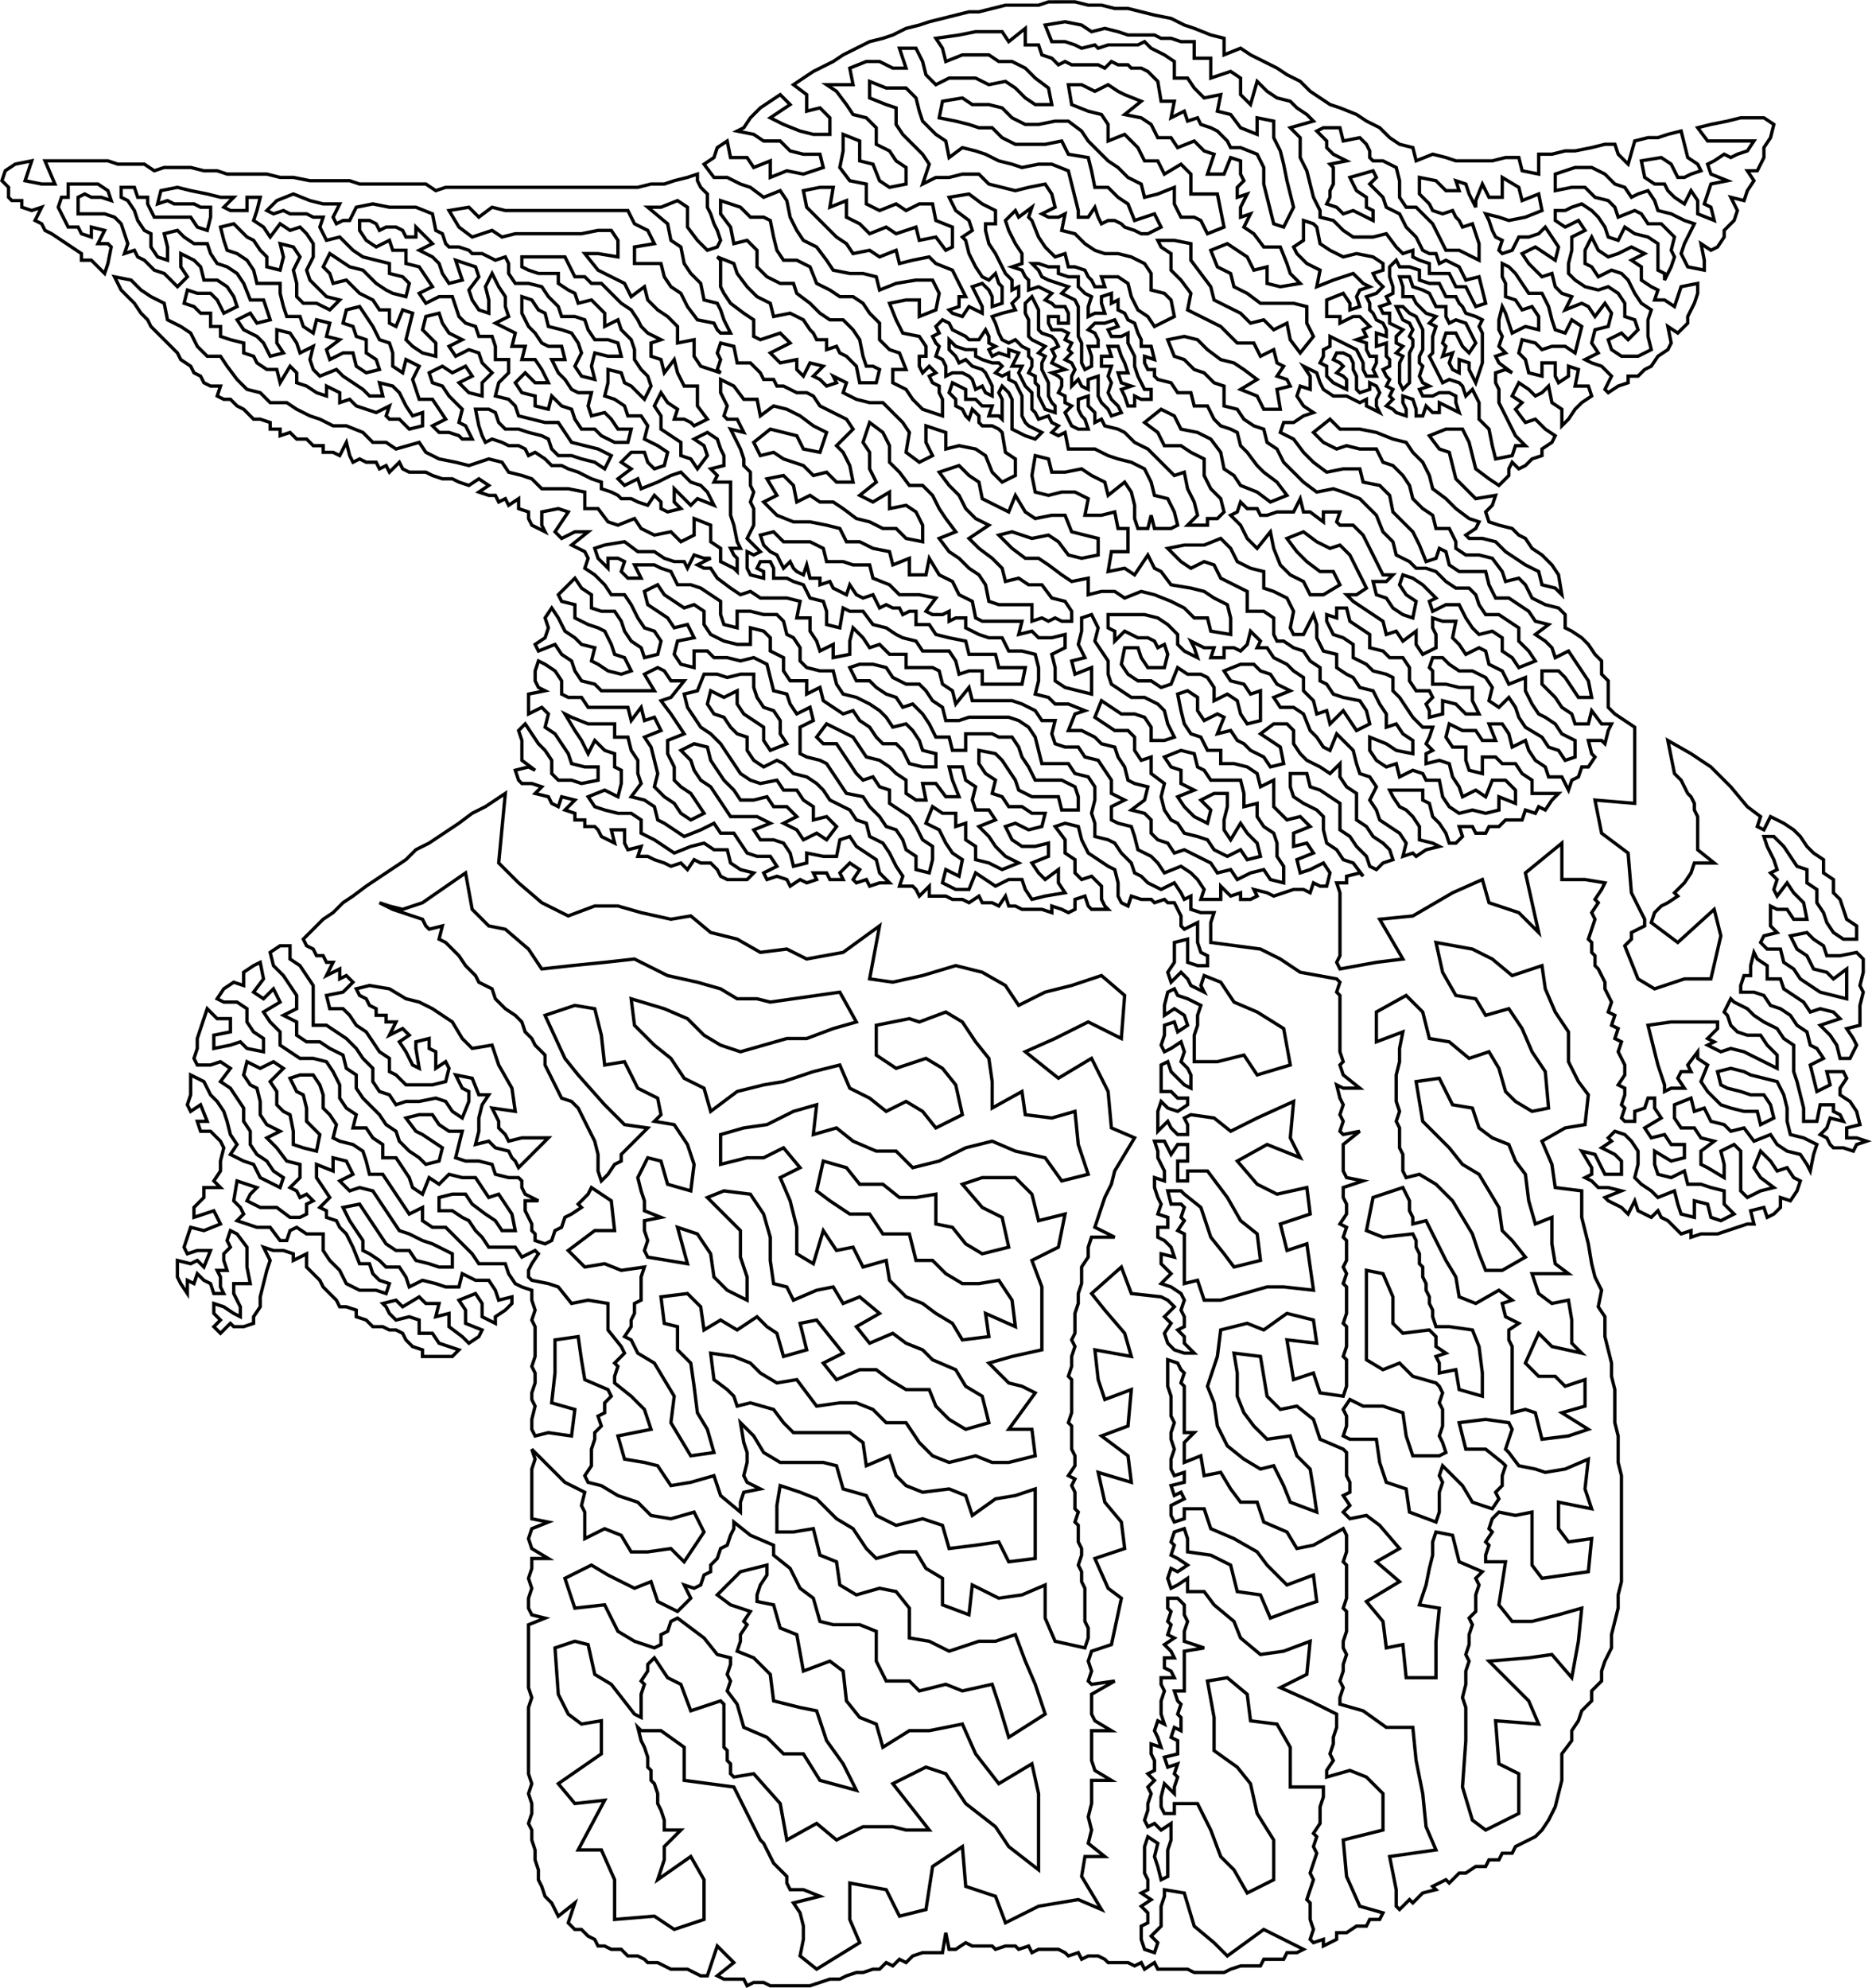 <?xml version="1.0" encoding="UTF-8" standalone="no"?>
<!-- Created with the Eggbot TSP art toolkit (http://egg-bot.com) -->

<svg
   xmlns:dc="http://purl.org/dc/elements/1.1/"
   xmlns:cc="http://creativecommons.org/ns#"
   xmlns:rdf="http://www.w3.org/1999/02/22-rdf-syntax-ns#"
   xmlns:svg="http://www.w3.org/2000/svg"
   xmlns="http://www.w3.org/2000/svg"
   xmlns:sodipodi="http://sodipodi.sourceforge.net/DTD/sodipodi-0.dtd"
   xmlns:inkscape="http://www.inkscape.org/namespaces/inkscape"
   height="2267.717"
   width="2135.404"
   version="1.1"
   id="svg24653"
   sodipodi:docname="yoda.svg"
   inkscape:version="0.92.2 5c3e80d, 2017-08-06">
  <defs
     id="defs24655" />
  <sodipodi:namedview
     showgrid="false"
     showborder="true"
     inkscape:showpageshadow="false"
     id="namedview24645"
     inkscape:zoom="0.25455844"
     inkscape:cx="-1231.4757"
     inkscape:cy="119.5598"
     inkscape:window-width="3440"
     inkscape:window-height="1315"
     inkscape:window-x="0"
     inkscape:window-y="1"
     inkscape:window-maximized="1"
     inkscape:current-layer="layer2" />
  <g
     inkscape:groupmode="layer"
     id="layer2"
     inkscape:label="Layer 1">
    <g
       style=""
       transform="matrix(3.778,0,0,-3.778,-1.617,2272.739)"
       id="g24651">
      <path
         style="fill:none;stroke:#000000;stroke-width:1"
         d="m 317,601 -3,-1 h -4 -3 -3 l -4,-1 -4,-1 h -3 l -4,-1 -4,-1 -4,-1 -3,-1 -4,-1 -4,-2 -3,-1 -4,-1 -4,-2 -4,-2 -3,-2 -2,-1 -4,-2 -3,-2 -3,-2 4,-3 v -5 l 4,1 3,-3 v -5 h -5 l -4,1 -5,2 -4,2 6,4 -3,3 -3,-2 -3,-2 -3,-3 -2,-3 -2,-1 5,-1 3,-2 h 5 l 3,-3 4,-1 h 5 l 1,-4 -6,-2 -5,1 -5,-2 v 5 l -5,-2 -2,3 h -5 l -1,5 -3,-2 -1,-3 -3,-2 3,-4 h 4 l 4,-2 3,-1 4,-3 5,2 2,-3 1,-5 2,-4 2,-3 4,-2 3,-4 2,-3 5,-1 h 4 l 4,-1 1,-4 5,2 6,1 h 5 l 2,-4 -1,-5 -5,-2 v 5 h -4 l -5,-1 2,-5 2,-4 5,-1 2,-3 v -3 h -2 v -3 l 1,-2 2,2 2,-2 -2,-1 1,-2 2,-1 v -2 l 1,-2 v -5 l -6,2 -3,3 -2,3 -4,2 v 4 h 4 l -2,5 -3,1 -3,3 v 5 l -3,3 -2,3 -3,2 h -4 l -3,2 -4,2 -2,5 -4,2 h -4 l -2,3 -1,4 -1,5 -2,1 h -4 l -3,3 -6,2 v -4 l 3,-4 1,-5 4,1 3,-3 v -5 l 3,-3 4,-2 h 4 l 1,-3 4,-3 3,-3 3,-2 h 4 l 3,-3 2,-3 1,-5 1,-3 h 2 l 2,-1 -1,-4 h -5 l -1,5 -2,2 -1,1 -2,1 -1,2 -3,-1 v 3 h -3 l -1,2 -1,1 -2,3 -4,2 -5,-1 -1,4 -4,2 -3,3 -3,4 -1,3 -5,2 1,-1 v -3 -3 -2 l 1,-2 2,-3 4,-3 3,-2 v -5 l 2,-1 6,2 3,-3 -6,-3 3,-3 5,1 v -3 l 2,-2 2,4 4,-1 -3,-3 2,-1 2,-2 3,1 -1,2 4,-2 -1,-3 4,-2 4,-1 h 4 l 3,-3 3,-3 2,-3 -1,-6 4,-3 4,2 -2,4 v 5 l 6,-2 v -5 l 4,1 5,-1 3,-2 2,-5 3,-3 4,2 v 5 l -3,2 -1,6 -1,1 -2,1 h -3 l -1,1 v 2 l -2,2 -1,-3 -1,1 -1,2 -2,1 v 2 l -2,2 1,3 2,-1 2,-1 v -3 h 3 l 2,-2 h 3 l -1,-3 h 3 l 1,-1 v 4 2 l -1,2 1,2 2,-2 1,-2 v -2 -2 -3 -2 l 2,-1 2,-1 3,-1 2,2 -2,1 -2,1 -1,1 -1,2 v 2 2 2 l -1,2 -1,2 -2,1 v 2 l -2,-1 -2,1 2,2 -1,1 h -2 l -3,1 -2,1 v 2 h -3 l -3,1 -2,2 v -3 l 2,-2 1,-2 2,1 2,-2 3,-1 1,-1 1,-2 1,-2 v -3 l -2,1 -1,2 -2,-1 -1,3 -1,1 -2,1 h -3 l -2,-1 v 3 l -1,2 -2,1 1,3 -1,1 -1,2 2,1 -1,2 2,2 2,-1 1,-2 2,-1 2,-1 1,-1 h 3 l 2,3 1,-2 v -2 l 2,-1 -2,-1 1,-2 2,1 3,-1 v 2 l 3,-1 -1,-2 -1,-2 h 3 l -1,-2 1,-2 1,-2 2,-2 v -3 -2 l 1,-1 1,-2 3,1 1,-2 2,-1 -2,-2 2,-1 2,1 1,-5 h 4 4 l 4,-2 3,-1 4,-1 4,-2 2,-4 1,-4 4,-1 2,-4 1,-4 -2,-1 h -3 -2 l -1,4 -1,-4 h -3 l -1,3 v 4 l -1,4 -2,3 -5,-4 -1,4 -4,2 -3,2 -5,-1 h -4 l -1,4 -4,1 -1,-6 1,-5 4,-1 4,1 h 4 l 4,-2 -1,-5 h 5 l 4,1 1,-5 h 3 v -7 h -5 l -1,-6 5,1 3,-2 4,6 2,-4 2,-1 3,-4 6,-1 4,-1 3,-2 4,-2 1,-4 v -5 l -6,1 -1,4 h -4 l -3,3 -4,2 -5,2 -4,1 -5,-2 -3,2 h -4 l -4,-1 v 5 l -5,-1 -3,2 -4,3 -3,2 h -4 l -4,3 -4,4 4,1 6,-2 5,1 3,-2 3,-4 4,-1 5,1 v 5 l -4,1 -4,1 -2,5 h -4 l -5,-1 -3,2 -3,5 -2,-5 -4,2 -4,2 -1,5 -3,2 -3,3 -6,-2 3,-4 3,-3 2,-4 3,-3 4,-2 -6,-4 3,-3 4,-3 3,-3 1,-4 4,1 3,-2 h 4 l 3,-4 4,-1 2,-3 v -3 h -3 l -2,1 -2,-1 -2,1 -3,-1 v 5 h -6 -4 l -3,1 -1,5 -2,3 -3,2 -3,3 -3,2 -3,4 5,2 -3,4 -2,3 -2,4 -3,3 h -4 l -3,4 -3,3 v 5 l -2,4 -4,3 -2,-6 2,-3 v -5 l 2,-4 -5,-4 4,-2 5,3 v -5 l 5,1 3,-2 2,-4 v -5 l -5,1 -3,3 h -4 l -4,2 -4,1 -4,3 -3,2 h -4 l -3,2 -4,-2 -1,5 -3,3 -5,-1 3,-5 -4,-2 4,-4 5,-2 h 5 l 5,-1 4,-1 2,-4 h 4 l 4,-2 5,-1 1,-4 5,2 v -5 h 5 l 1,5 3,-5 4,-2 2,-4 4,-2 1,-5 2,-1 h 3 3 2 2 2 l -1,-4 4,1 2,-2 h 4 l 4,1 v -4 l -4,-2 1,-4 v -4 l 3,-2 4,-1 4,-1 v 4 4 l -5,-2 -1,4 4,1 -2,4 1,4 v 4 l 3,1 1,-2 1,-2 -1,-4 2,-3 2,-3 v -4 l 1,-3 3,-2 3,-2 h 4 l 4,-2 2,-2 1,-4 2,-4 -3,-1 h -4 v 4 l -2,3 -3,1 h -4 l -3,2 -3,2 -2,-5 3,-2 3,-2 h 4 l 2,-2 v -4 l 2,-3 3,1 v -5 l 4,-3 -1,-4 1,-4 2,-3 2,-1 2,-3 4,-1 3,-1 2,-3 4,-2 4,2 2,-3 4,1 -1,4 -3,3 -2,3 -3,-5 -2,3 v 3 l 1,4 v 4 h -4 l -4,-2 3,-3 -1,-4 -4,2 -3,3 -2,3 5,2 -4,2 v 4 l -3,1 -2,3 5,2 4,-1 1,-4 2,-1 2,-3 h 4 5 l 1,-4 v -4 l 4,1 v -4 l 2,-3 3,-2 1,-3 v -4 l 2,-3 v -5 l -4,1 -2,3 -4,-1 -4,-2 -2,3 -4,-1 -2,3 -4,2 -4,2 -3,-1 -2,3 -3,1 -2,2 v 4 l -2,2 -4,1 4,3 1,4 -4,1 -2,1 -1,4 -2,3 -1,3 -4,1 -2,2 -4,2 h -4 l 2,5 3,1 -5,2 h -4 l -2,2 -4,1 1,4 v 4 l -1,4 -4,1 h -4 l -2,4 h -4 l -3,1 -4,2 v 3 h -3 l -2,-1 v 3 l -2,-1 h -3 l -2,1 3,4 -5,1 h -6 l -3,3 -5,2 -1,4 h -5 l -3,1 h -5 l -1,4 -4,2 h -4 -4 l -3,3 -4,-1 1,-3 2,-2 2,-1 1,-2 1,-2 2,2 1,-2 1,-1 2,-1 1,3 1,-4 h 3 v -2 l 3,1 1,-2 2,-1 2,-1 1,3 2,-3 2,-1 3,1 1,-2 1,-2 2,1 2,-1 h 2 l 1,-2 2,1 h 2 v -4 h 4 l 2,-3 4,-1 5,-1 1,-4 h 4 4 l 1,-4 h 4 4 l -1,-5 h -4 -4 -4 v 4 h -4 l -3,-1 -1,4 -2,3 h -4 -4 l -2,3 -4,1 -2,1 -3,2 -4,1 -3,4 h -4 l -2,1 -1,-6 -4,1 v 4 l -1,3 -4,1 -2,4 -3,1 -2,1 h -2 -2 v 3 l -1,2 h -3 l -1,-2 2,-1 v -2 l -4,1 -1,2 v 2 3 l 2,-1 2,1 -2,2 -2,2 1,2 1,2 v 2 3 l -1,2 1,3 -1,2 v 2 2 l -2,2 v 2 l -1,3 -1,2 -1,2 -1,2 4,-1 -2,4 h -3 l -1,1 1,3 -1,2 -1,2 v 2 2 l 4,-2 3,-4 h 4 l 1,-5 4,3 4,-1 4,-2 4,-3 4,-2 -2,-6 -5,1 -2,4 -4,1 -4,1 -5,-4 2,-4 4,1 3,-2 6,-2 3,-3 4,1 3,-3 h 5 l -1,5 -2,4 -2,2 5,5 -2,3 -4,2 -4,2 -2,3 -2,1 h -3 l -2,1 -2,1 h -2 l -1,2 h -3 l -1,2 -1,1 -2,2 h -4 l -1,5 -4,1 -1,-3 1,-2 -1,-3 1,-1 -6,2 -2,3 v 5 l -5,-1 v 5 l -3,3 -3,2 -3,3 -1,4 -4,-3 -2,4 -4,2 -4,2 -4,5 h 4 l 6,-1 v 5 l -2,3 h -4 l -5,-1 h -4 -4 -4 -4 -4 l -4,-1 -3,2 -6,-2 -4,3 -3,5 6,1 3,-3 4,3 4,-1 h 4 4 4 4 4 4 4 4 5 l 2,-4 4,-2 2,-4 -6,-1 v -5 h 4 4 l 1,-4 2,-3 3,-2 2,-4 3,-4 5,-1 1,-2 1,-1 h 3 l -2,4 -1,3 -1,2 -4,1 -1,5 -3,3 -2,3 -1,5 -3,2 -1,5 -6,5 h 4 l 5,2 3,-2 v -6 l 3,-4 3,-3 3,1 1,2 -1,3 -1,2 -1,3 -1,2 v 2 2 l -2,2 -1,2 v 2 l -3,-1 -4,-1 -3,-1 h -4 l -4,-1 h -3 -4 -4 -4 -4 -4 -4 -4 -4 -4 -4 -4 -4 -4 -3 l -3,-1 -3,2 h -4 -4 -4 -4 -4 l -3,1 h -4 -4 -4 l -5,1 h -4 l -4,1 h -4 -4 -4 l -3,1 h -4 l -4,1 h -4 -4 l -3,-1 -3,2 h -4 -4 l -3,1 h -4 -4 -4 -4 -3 l 3,-7 h -4 l -5,1 2,6 -5,-1 -3,-2 -1,-3 2,-2 v -3 l 1,-1 h 3 v -2 l 3,-1 3,1 -2,-4 2,-1 1,-2 2,-1 3,-2 3,-2 3,-2 v -2 h 3 l 2,-2 2,-2 1,3 1,5 -1,1 h -3 l 2,4 -4,1 v -3 l -3,1 -1,2 h -3 l -1,2 -1,2 -1,2 1,3 h 2 v 4 h 4 5 l 3,-2 1,-3 -3,1 h -3 l -2,1 -2,-1 v -5 h 4 4 l 3,-1 2,-2 1,-3 1,-3 -1,-3 3,1 1,-2 2,-1 3,-3 3,-1 2,-2 2,-2 3,3 -2,3 v 4 l 4,-2 2,-2 1,-4 h 4 l 3,-2 2,-3 1,-3 -4,-2 -2,4 -2,2 h -4 l -3,1 -1,-4 3,-1 2,-2 h 3 v -4 h 3 v -3 l 3,-1 4,-1 v -3 l 3,-1 1,-2 3,-2 h 3 l 1,-4 3,5 2,-2 v -3 l 3,-1 3,-2 3,-1 v 3 l 4,-2 v -3 l 3,1 2,-2 3,-1 3,-1 4,2 -1,-3 1,-1 h 3 l 3,-3 4,1 v 4 l -3,-1 -2,3 -2,4 -2,2 -4,1 1,-4 h -4 l -2,2 -3,2 -3,2 -2,2 -5,-2 -2,2 -1,3 1,4 -4,-2 -1,3 -2,3 -4,1 v -4 l 2,-3 -4,-1 -2,4 -2,2 -4,2 -2,3 4,2 2,-3 4,1 -1,3 -1,3 h -4 l -2,5 -2,3 -3,2 -3,1 -2,3 -1,3 h -4 l -3,2 -2,2 -4,-1 1,-4 v -4 l -3,1 -2,3 v 4 l -2,1 -2,3 -1,3 -2,3 -2,1 v 3 h 4 l 1,-3 h 3 v -2 l 2,-4 h 4 3 4 l 2,-3 3,-1 1,4 v 3 h -3 l -2,1 h -3 -3 l -2,1 -3,-1 1,4 5,1 4,-1 5,-1 4,-1 h 4 l -3,-3 2,-1 h 2 3 v 4 h 4 l -1,-4 -1,-3 3,-2 2,-3 3,4 3,-2 3,1 2,-2 2,-3 v -4 l -2,-4 1,-3 2,-2 3,-3 4,-1 -3,-3 -4,2 h -4 l -2,2 v 4 l -1,4 2,4 -2,3 -4,1 1,-4 -1,-4 -4,1 v 3 l -2,2 -2,3 -2,1 -2,2 -2,2 -4,-1 1,-4 1,-3 3,-1 3,-2 2,-3 1,-4 h 3 4 v -3 l 1,-4 1,-3 h 4 l 1,-3 3,-2 1,4 4,-1 -1,-4 4,-1 -4,-3 1,-3 4,2 h 3 l 1,-4 3,-2 4,1 -1,3 -3,2 v 4 l -3,1 -1,3 -3,1 1,4 4,1 2,-3 2,-3 2,-4 3,-1 1,-3 v -4 l 3,-2 1,4 4,-2 -2,-4 1,-3 1,-3 h 4 l 2,-3 2,-3 -4,-2 2,-2 h 3 l 3,-1 1,-1 h 3 l -2,4 -2,1 1,4 -2,2 -2,2 -2,3 -3,1 -1,3 4,2 3,-2 4,2 2,-3 -4,-2 3,-3 4,-1 v 4 l 3,3 -3,3 -1,3 -3,1 -4,-2 -2,3 4,2 -4,2 -2,3 -1,3 -4,-1 -1,-4 2,-2 2,-2 v -4 l -4,1 -3,2 -2,2 1,4 1,4 -3,1 -2,-5 -2,1 v 4 h -3 l -2,3 -4,2 -2,2 -2,2 -4,-1 -1,3 -2,2 2,4 3,-2 3,-2 4,-1 2,-2 2,-2 3,-2 2,-1 4,-1 1,4 -2,2 -4,1 v 3 l -4,1 -4,1 -3,2 -2,2 -2,2 -4,-1 -2,4 1,3 h -3 l -2,1 h -3 -2 l -2,1 -3,-1 -2,1 3,3 5,2 5,-2 4,-1 h 5 l -2,-4 1,-2 2,1 h 2 l 2,4 5,1 5,-1 h 4 4 l 5,-2 1,-5 2,-1 1,-3 1,-1 h 3 l 3,-1 1,-1 h 3 l 2,-1 2,-1 3,1 1,-2 v -3 l 2,-3 h 4 l 4,-1 2,-3 3,-3 1,-3 h 4 l 3,-1 1,-3 2,-3 h 4 l 3,-1 1,-4 h -4 l -4,1 -1,-4 1,-4 -4,1 -2,3 2,4 -1,3 -2,3 -3,1 -4,1 -1,4 -2,1 -2,3 -3,1 v -5 l 2,-4 2,-2 2,-3 2,-1 h 4 l 1,-4 h -4 l 2,-4 2,-2 2,-3 2,-1 h 4 l -1,-4 1,-3 4,1 2,-2 2,-3 h 4 l -1,-4 h -4 l -4,2 -2,2 h -4 l -2,3 -1,3 -3,1 -3,3 -1,-4 -4,1 v 3 l -4,1 -2,3 3,3 3,-3 h 4 l -2,4 -2,3 h -4 l 1,4 h -4 l 1,4 -2,1 -4,2 4,2 -1,3 v 3 l -2,3 -2,4 -2,-4 1,-4 v -4 l -3,1 -2,3 -1,3 3,4 -1,3 -6,2 1,-3 1,-3 -4,-1 -2,3 -1,3 -2,2 -4,2 4,2 -2,2 -3,3 v -3 h -3 l -1,2 -2,1 h -3 l -2,-1 -1,2 -2,1 h -3 v -3 l 2,-3 3,-2 4,2 1,-3 h 4 v -4 l 4,-1 2,-3 2,-3 -4,-2 2,-3 4,2 h 4 l 1,-3 1,-3 2,-2 3,-1 1,-3 h 4 l 1,-3 v -4 h 4 v -4 l -3,-3 -1,-4 4,-1 2,-2 1,-3 4,-1 4,-1 h 4 l 2,-3 2,-3 4,-1 4,-1 4,-2 -2,-4 -3,2 -4,1 -3,1 h -4 l -2,2 -1,3 -2,1 -4,1 -3,1 h -4 l -2,2 -1,3 -2,1 h -4 l 1,-5 1,-3 1,-2 2,1 3,-1 2,-1 h 3 l 2,-1 1,-2 2,1 3,-2 2,-2 h 3 l 2,-1 3,-1 2,-1 2,-1 3,-1 v -2 l 3,-1 2,-1 1,-1 h 3 l 2,-1 3,-1 2,3 2,-2 v -2 l 2,-1 4,1 -2,2 v 4 l 3,-3 2,-2 2,2 5,-2 -2,4 -2,2 -3,1 -3,3 -3,-1 -4,-2 -5,-2 -1,3 -4,-2 -2,2 4,3 -3,2 3,3 h 4 l 1,-3 2,-2 3,1 1,4 -3,2 -4,2 1,4 -2,3 h -4 l -1,3 -3,2 -3,1 1,4 v 4 l 4,-1 1,-3 2,-1 2,-2 2,-2 2,4 -1,3 -2,2 -2,3 v 3 l -1,3 -3,3 -1,3 -4,-2 v 4 l -2,2 -2,2 -4,-1 -1,3 -2,1 -3,2 v 3 h -3 -3 l -3,1 -2,1 v 3 h 5 4 4 l 2,-4 1,-2 h 3 l 2,-2 h 3 l 2,-2 2,-2 2,-2 3,-2 2,-3 1,-2 2,-2 4,-2 -3,-1 v -4 l 3,-1 1,-4 3,4 1,-4 2,-4 h 4 v -6 l 3,-4 -4,-2 -1,1 -2,1 h -3 l 1,3 -3,2 -2,3 -2,-4 2,-3 v -4 l 3,-2 3,-2 v -4 l 3,-1 2,-3 3,4 -1,3 -3,2 4,2 3,-2 1,-3 1,-2 v -3 l -4,-1 2,-2 -1,-2 h 5 v -5 -5 l 1,-3 1,-5 1,-2 h -3 l 1,-2 1,-1 v -4 l -1,1 -2,1 -2,1 v 2 2 l -3,2 v 5 l -5,2 v -5 l -4,-2 -3,3 -5,-1 -4,2 -2,3 -5,-2 -3,1 -3,4 h -4 v 5 l -5,1 h -4 -4 l -3,3 -3,1 -4,1 -2,3 -4,1 -6,-2 -4,1 -5,1 -4,2 -2,3 -7,-2 -3,2 h -4 l -3,3 -5,2 h -4 l -4,2 -3,1 -4,2 -3,2 h -5 l -3,3 -4,1 -3,3 -3,4 -2,3 h -4 l -3,3 -2,4 -3,2 -4,2 -1,5 -4,2 -3,2 -3,3 -5,1 1,-2 1,-2 2,-2 2,-2 2,-3 2,-2 1,-2 2,-2 2,-2 2,-2 2,-2 1,-2 3,-2 1,-2 2,-1 1,-2 2,-1 h 3 l -1,-3 2,-1 h 2 l 2,-2 2,-1 1,-1 2,-2 h 2 l 3,-1 v -2 h 3 v -2 l 3,1 2,-2 h 3 l 2,-2 h 3 v -2 h 3 l 2,-1 2,4 1,-4 1,-2 2,1 2,-1 h 3 l 1,-2 2,1 1,-2 3,3 1,-2 2,-1 h 2 3 l 2,-1 3,-1 h 3 l 2,-1 3,-1 3,2 3,-2 -3,-2 3,-1 h 2 l 1,-2 2,1 1,-2 3,2 v -3 l 3,-1 v -2 l 1,-2 4,-2 -1,2 v 4 l 5,1 3,-1 -4,-6 2,-2 4,2 h 4 l -5,-4 2,-1 2,-1 1,-2 -1,-3 3,-2 3,-3 2,-3 h 4 l 2,-3 2,-4 2,-3 3,-1 2,-3 -1,-4 -4,-1 -1,3 -3,2 -2,3 -1,3 -2,3 h -4 l -3,1 v 4 l -3,2 -2,3 -2,-2 -3,-3 1,-2 4,-1 v -4 l 4,-2 3,-1 2,-1 2,-4 1,-3 3,-1 2,-4 -3,-1 -4,1 -3,2 -2,1 1,4 -4,1 -2,2 -3,2 -2,4 -2,3 -2,-3 1,-3 -1,-3 -3,-2 1,-2 5,2 2,-3 3,-2 1,-3 2,-3 4,-1 2,-2 h 4 4 4 4 l -3,5 4,2 2,-1 2,-3 h 4 l -4,-5 -3,-1 3,-4 2,-3 2,-3 -5,-2 v -4 l 2,-4 v -4 l 2,-2 3,-2 2,-3 2,-3 -4,-2 -3,2 -2,3 -3,2 -3,3 1,4 -1,4 -1,4 -2,3 5,2 -2,4 -3,-1 -1,4 -3,-4 -1,4 h -4 -4 -4 l -2,3 h -4 l -2,1 v 4 l -2,3 -3,2 -2,1 -1,-3 v -3 l 1,-2 2,-1 -5,-1 v -3 -3 l 4,2 2,-2 -1,-4 3,-2 2,-3 2,-3 1,-3 4,-1 h 4 v -4 l -5,-1 -3,1 h -4 l -2,2 v 4 l -2,3 -2,2 -2,3 -2,3 -2,-2 1,-3 v -3 -3 l 4,-3 -2,1 -4,-1 1,-3 1,-1 h 3 l 3,-1 -2,-2 4,-1 1,-2 2,-1 1,3 4,-1 -3,-3 3,-1 v -2 h 3 v -2 h 3 l 1,-1 1,-2 2,-1 2,-1 -1,4 h 4 v -4 l 1,-2 4,1 -1,-3 h 3 l 2,-1 3,-1 2,-1 3,1 2,-2 2,3 2,-1 h 3 l 2,-2 1,-2 2,-1 h 3 3 l 2,2 -4,1 -3,2 -1,4 h -4 l -3,2 -4,-1 -5,-2 -3,2 -3,2 -4,2 v 4 l -3,2 h -4 l -4,1 -3,1 -2,3 5,2 4,-2 1,4 v 4 l -2,1 v 4 l -3,1 -3,3 -2,-4 -2,4 -2,3 -3,5 2,-1 5,-2 h 4 4 v -4 h 4 l 1,-4 2,-3 v -4 l 1,-3 -3,-4 4,-1 3,-2 1,-4 2,-1 3,-2 3,-2 5,2 4,2 2,-3 h 4 l 2,-3 2,-3 3,-1 h 4 l 2,-3 -4,-2 1,-2 3,1 3,-1 1,-2 3,2 2,-1 3,1 -1,2 h 4 l 1,-2 h 4 l -1,2 3,3 3,-2 -2,-3 1,-1 3,1 1,-2 3,1 h 3 l -3,3 -1,4 -3,2 -3,2 -2,3 -3,-1 -1,-5 h -4 l -5,1 v -3 l -4,-1 -1,4 -2,3 -3,1 h -4 l -2,3 5,2 -4,2 h -4 -4 l -2,3 -2,3 -2,3 -3,2 -2,3 -1,3 -3,3 4,2 4,-1 1,-4 2,-3 2,-3 3,-3 2,-3 h 4 l 4,1 2,-3 h 4 l 3,-3 -4,-2 4,-2 2,-3 4,2 3,-2 3,4 -3,3 -4,-1 v 4 l -3,2 -2,3 h -4 l -2,3 -5,-1 -3,1 -3,2 -2,3 -2,3 -2,3 -3,3 -3,2 -2,3 -2,3 -1,4 4,1 2,5 h 4 l 3,-1 4,1 h 4 v -4 l 1,-3 2,-3 3,-1 2,-3 v -4 l 2,-3 -5,-2 -2,3 v 4 l -3,2 -3,2 -2,3 v 4 l -4,-2 -4,2 -1,-4 2,-3 3,-1 2,-3 2,-2 3,-1 v -4 l 2,-3 3,-2 4,2 2,-1 3,-3 4,-1 3,-2 2,-2 2,-3 4,-2 2,-1 2,-3 3,-1 1,-4 4,-2 2,-3 2,-4 2,-3 -1,-3 h 4 l 1,-1 1,-2 3,3 v -3 h 2 3 l 2,-1 h 3 l 2,-1 3,2 1,-2 h 3 l 2,-1 2,3 1,-3 h 2 l 2,-1 h 3 3 l 3,-1 v 2 l 3,-1 2,-1 2,1 v 3 l 3,1 1,-3 1,-1 h 5 l -1,1 -1,2 v 4 l -3,3 -3,-1 -2,2 v 4 l -3,2 v 4 l -3,4 3,1 4,-1 1,-4 2,-4 3,-2 3,-2 2,-1 1,-4 v -4 l 1,-2 2,-1 1,3 3,-1 h 3 l 1,-1 3,1 1,-1 h 2 l 2,-4 v -3 l 1,-1 4,2 v -3 -3 l 1,-3 2,-1 v -3 h -3 l -3,1 v 3 4 l -4,-1 v -3 -3 l -2,-3 1,-3 3,3 2,-2 1,-2 4,-2 -1,2 1,3 5,-2 4,-6 7,-3 8,-5 2,-11 -10,-3 -4,6 -8,-2 h -7 v 3 3 2 l 1,3 v 3 l 1,3 -2,1 -2,1 -3,1 -1,2 -2,-1 -1,-4 v -3 l 3,2 3,-2 1,-3 -3,-2 -1,3 -3,-1 v -3 l -1,-3 1,-2 2,1 3,2 1,-3 -1,-3 2,-2 1,-2 v -4 l -2,1 -2,2 -2,2 -1,3 -2,-1 v -3 -3 -2 h 3 l 2,-2 h 3 v -2 l -3,-2 -3,1 -2,2 -1,-3 v -3 -3 l 3,3 1,-2 2,-2 h 3 v 3 l -1,2 2,1 7,-1 5,-4 8,4 11,5 -1,-11 3,-6 -10,4 -9,-5 6,-7 6,-3 9,2 1,-8 -9,-3 2,-8 6,2 1,-7 1,-7 -9,1 h -5 l -7,-2 -7,-2 h -5 l -2,6 -4,-1 v 2 2 2 2 3 2 2 l -2,1 2,3 -1,1 1,3 -1,1 h -3 l -1,4 h 4 l 1,-1 5,-4 3,-9 4,-5 3,-4 8,2 -1,8 -5,4 -4,7 -6,8 h -6 v -3 h -3 v 3 3 h 3 v 3 2 h -3 l -2,-3 -2,4 h -3 l 1,-3 v -2 l 1,-2 1,-2 v -3 l -3,1 v -3 l 1,-3 1,-2 -1,-3 3,-1 v -3 h -3 v -3 l 2,-1 2,-2 1,-3 -4,1 v -3 l 2,-2 1,-1 -3,-3 3,-1 3,-2 1,-2 -1,-3 1,-2 v -3 l -2,-1 2,-2 v -2 l 3,-3 h -3 l -3,1 -2,2 -1,3 2,3 -2,2 3,3 -2,2 -2,1 -9,1 -3,8 -9,-8 4,-5 6,-7 2,-7 -11,2 1,-9 2,-6 8,3 -1,-11 -8,-3 8,-6 1,-8 -10,3 2,-9 5,-6 1,-8 -9,-3 4,-9 4,-3 -3,-14 -6,-2 -1,-3 1,-3 -1,-3 1,-1 7,1 -7,-4 v -3 -3 l 1,-2 5,-3 h -6 v -3 -3 -3 l 1,-3 5,-3 h -6 v -3 -4 l -1,-4 1,-4 -1,-4 5,-4 h -6 l -1,-6 6,-10 -7,3 -12,-2 -10,-5 -3,8 -9,3 -1,12 -9,-6 -2,-13 -8,-2 -4,8 -11,2 V 22 l 3,-7 -13,-8 -5,4 1,5 v 4 l -1,4 -2,3 8,2 -5,2 h -4 l -1,2 v 2 l -2,2 -2,2 -1,2 -1,2 -1,2 -1,1 -1,2 -1,2 -1,2 -1,2 -1,2 -1,2 -1,2 -1,2 -15,2 v 10 l -7,5 h -6 l -1,1 1,-4 1,-2 1,-3 v -3 l 1,-1 v -3 l 1,-1 1,-3 v -3 l 1,-2 1,-3 v -3 h 5 l -5,-5 v -4 l -2,-6 10,7 4,-7 V 22 l -9,-3 -6,4 -12,-1 v 12 l -4,9 h -7 l 8,15 -9,-1 -5,6 13,9 v 10 l -6,-1 -4,3 -3,6 -1,14 6,2 4,-1 2,-9 5,-3 7,-9 2,-1 v 4 3 l 1,3 -1,1 2,3 v 2 l 2,2 4,-6 4,-2 3,-8 9,3 1,-1 v -3 -3 -2 -2 -3 l 1,-1 v -3 l 1,-1 v -3 l 1,-1 6,1 8,-9 2,-11 9,5 6,-5 8,4 h 9 l 4,-1 h 7 l -11,14 10,5 6,-2 6,-9 9,-7 4,-6 9,-7 v 11 12 l -2,9 -10,-6 -7,9 -4,9 -10,-2 h -6 l -8,-5 -2,7 -5,2 -4,5 -1,9 -4,3 -8,-3 -2,11 -5,2 -2,7 -5,1 v 2 l 1,3 2,3 v 3 l -8,-2 -7,-7 4,-3 6,-2 -2,-3 1,-1 -2,-3 v -2 l -1,-3 5,-2 5,-5 1,-8 8,-2 5,-1 3,-9 5,-7 4,-8 -11,3 -5,8 h -6 l -5,5 -7,3 -2,7 -3,4 1,3 -1,2 1,3 v 2 l -4,1 -4,5 -4,3 -4,3 -2,-1 -1,-3 -2,-1 v -3 l -2,-1 -6,2 -5,3 -4,8 -9,-1 -3,9 8,4 5,-3 8,-4 5,2 2,-6 6,-3 2,2 2,2 -2,4 3,-1 2,1 1,3 2,1 v 2 l 2,2 1,3 2,1 1,3 1,2 v 2 l 5,-4 7,-3 v -3 l 5,-4 3,-6 4,-3 2,-7 4,-1 h 8 l 5,-2 v -9 l 3,-6 h 7 l 3,-3 8,2 5,-2 9,2 2,-6 3,-10 11,7 -3,9 -3,7 -3,8 -6,-2 h -5 l -9,-3 -6,3 -6,1 v 9 l -4,5 -5,1 -7,-2 -5,3 -1,7 -5,2 -2,8 -6,-1 h -5 v 4 4 l 1,6 6,-2 5,-2 6,-6 5,-3 4,-6 3,-3 7,2 h 5 l 3,-5 5,-3 v -8 l 8,-3 1,9 8,-4 7,1 7,3 v -10 l 3,-7 9,-2 1,3 v 3 l -1,2 v 3 2 3 2 l -1,2 v 3 l -1,2 1,3 v 2 l -1,2 v 2 3 l -1,1 1,3 -1,1 v 2 3 l -1,2 1,2 -2,1 2,3 v 3 l -1,2 v 2 2 3 l -1,1 1,3 v 2 3 2 3 l -1,1 1,3 v 3 l 1,3 -1,2 1,2 v 3 3 l 1,3 v 3 l 1,3 v 3 2 l 2,3 v 3 l 1,3 h 7 l -6,3 1,3 1,3 1,3 2,4 1,4 3,5 3,5 -7,3 -1,11 -5,10 -10,-6 -10,8 9,4 10,5 10,-5 1,13 -7,6 -9,-3 -8,-2 -8,-4 -4,6 -7,4 -8,2 -10,-3 -9,-2 -7,1 3,16 -11,-8 -11,-2 -6,3 -8,-1 -7,4 -8,2 -6,5 -6,-1 -9,2 -7,2 h -7 l -8,-3 -8,4 -7,6 -6,6 2,21 -3,-2 -3,-2 -4,-2 -4,-3 -3,-2 -3,-2 -3,-2 -4,-2 -3,-3 -3,-2 -3,-2 -3,-2 -3,-2 -4,-3 -3,-2 -3,-3 -3,-2 -3,-3 -3,-3 1,-2 2,-1 1,-2 h 2 l 1,-2 h 2 l -2,-4 4,2 v -3 l 2,1 2,-2 -3,-3 -5,-1 1,-4 h 4 l 2,-2 2,-3 3,-2 2,-3 2,-3 3,-2 v -4 l 2,-1 3,-3 h 4 4 l 4,1 1,4 -1,2 -3,-2 v 3 2 l -2,1 v 3 l -4,-1 v -2 l 1,-6 -2,1 -2,4 -2,3 3,2 -2,2 -4,-2 2,4 h -3 v 2 h -3 v 2 l -2,1 -1,2 -2,1 -1,2 4,1 6,-1 5,-3 4,-1 4,-2 6,-4 3,-5 3,-3 6,1 2,-6 4,-7 1,-7 -7,1 1,-2 1,-2 v -2 l 2,-2 1,-2 4,1 h 8 l -9,-9 -1,2 -1,1 -1,2 -4,1 -2,2 -4,-1 1,4 v 4 l 1,4 2,3 h -3 l -2,5 -5,1 1,-2 1,-2 2,-1 v -3 l -2,-5 -3,2 -2,3 -3,1 -5,-1 h -4 l -3,-1 -2,3 -3,1 -2,3 v 4 l -3,3 -2,3 -3,3 -3,2 -3,2 h -4 v 4 4 4 l -2,3 -2,3 -3,2 v 4 h -3 l -3,-2 1,-4 3,-3 2,-3 2,-3 v -4 l -4,-2 4,-2 v -4 l 3,-2 h 4 l 3,-2 4,-2 1,-4 3,-2 v -4 l 2,-3 3,-3 2,-2 2,-3 3,-2 1,-3 3,-3 3,-2 2,-2 4,1 1,4 -3,2 -3,2 -2,1 -3,4 4,1 h 4 l 2,-3 3,-2 h 4 l -1,-4 -1,-4 3,-1 h 4 l 4,-1 1,-3 4,-1 h 3 l 1,-1 v -2 l 1,-2 4,-2 h -4 v -3 l 1,-2 1,-2 v -2 l 1,-1 v -2 l 3,-1 2,1 1,3 2,1 1,3 2,1 3,2 -1,1 3,3 1,2 6,-4 1,-9 h -6 l -8,-6 5,-5 6,1 5,-2 7,1 -1,-3 v -2 -2 -3 l -2,-1 v -3 l -1,-2 v -2 l -2,-3 2,-1 2,-4 5,-3 3,-5 3,-5 -1,-8 3,-5 3,-5 7,1 -2,7 -3,5 -1,8 -1,7 -4,4 v 7 l -4,1 -1,8 8,1 4,-4 1,-7 5,3 5,-3 6,4 3,-3 3,-2 2,-7 7,2 -2,8 5,1 4,-5 4,-5 -6,-3 4,-5 7,3 h 5 l 4,-3 5,-3 h 7 l 2,-5 4,-4 5,-3 7,2 -2,8 -5,3 -3,5 -7,3 -3,3 -5,2 -4,3 -7,-3 -4,5 7,4 -6,5 -5,-2 -3,5 -5,-1 -7,-3 -2,4 -4,1 -1,7 v 7 l -2,7 -4,6 -8,1 -5,-2 6,-6 4,-4 v -8 l 2,-6 v -7 l -6,3 -4,4 -1,7 -4,6 -6,2 3,-11 -6,1 -6,1 -1,2 1,3 -1,3 v 3 l 5,1 -5,2 v 3 l -1,3 -1,4 3,6 4,-1 2,-7 7,-2 1,8 -2,6 -4,6 -6,1 2,2 -1,5 -6,3 -4,8 -6,-1 -1,9 -2,8 -6,1 -9,-3 6,-13 4,-5 8,-9 6,-6 7,-1 -2,-2 -2,-2 -2,-2 -2,-2 v -2 l -2,-1 -2,-3 -2,-2 -1,3 v 5 l -1,4 -1,2 -1,2 -1,2 -1,2 -1,2 -2,2 -3,1 -1,2 -1,2 -1,2 -1,2 -1,2 v 3 l -2,2 -1,1 -1,2 -2,2 -1,3 -2,2 -3,2 -2,2 -1,1 -1,3 -4,2 -1,2 -3,3 -2,3 -2,2 -2,2 -2,1 1,4 -4,-1 -1,1 -1,2 -3,1 -6,2 -4,2 3,-1 4,-1 6,2 13,9 2,-11 5,-5 5,-1 7,-6 4,-6 9,1 10,1 9,1 10,-5 9,-2 7,-2 5,-3 h 6 l 4,-1 7,1 7,1 7,1 5,-9 -7,-2 -8,-3 h -6 l -7,-2 -7,-2 -6,2 -5,3 -5,5 -7,3 -10,3 1,-8 6,-6 5,-4 4,-6 6,-3 2,-7 8,6 8,2 6,1 9,3 8,2 3,-7 6,-3 5,-4 6,3 5,-3 4,-5 8,4 -2,9 -4,5 -5,3 -9,-3 -6,4 v 9 l 10,2 3,-1 8,3 5,-3 4,-6 4,-5 1,-7 v -8 l 9,5 1,-7 8,-1 7,2 1,-10 3,-9 -8,-2 -5,7 -9,2 -7,3 -8,-2 -8,-4 -8,-2 -5,5 h -6 l -7,3 -5,4 -7,-2 1,9 -7,-2 -8,-4 -7,-1 -7,-2 v -9 l 8,2 h 5 l 6,3 5,-6 -6,-3 3,-7 2,-8 v -8 l 5,-3 3,10 4,-6 5,1 3,-6 7,2 1,-6 5,-5 5,-2 4,-3 5,-3 3,-5 8,1 -1,7 9,-4 -1,8 -4,6 -6,-1 h -5 l -5,3 -4,4 h -5 l -2,8 h -8 l -4,6 h -6 l -6,4 -4,3 2,9 7,-2 4,-5 h 7 l 5,-4 h 5 l 6,1 v -9 l 5,-1 4,-5 5,-3 8,2 -2,9 -6,3 -6,7 6,2 h 10 l 5,-5 2,-8 8,2 -2,-10 -8,-4 3,-8 v -9 -10 l -9,-2 -7,-2 6,-6 4,-1 4,-2 -8,-11 h 7 l 1,-8 -8,-2 h -5 l -5,2 -8,-2 -5,2 -4,4 -4,6 h -6 l -4,4 -5,2 h -5 l -7,-1 -3,4 -3,4 -6,-1 -5,3 -3,3 -5,2 -7,1 1,-8 4,-3 2,-2 1,-3 4,1 7,-2 3,-4 3,-3 h 6 5 6 l 4,-3 1,-7 7,3 2,-6 3,-3 5,-2 8,1 5,-2 2,-6 7,5 6,1 6,2 v -11 -10 l -8,-1 -3,6 -7,-1 -8,-1 -2,7 -6,2 -8,-2 -6,3 -3,6 -7,2 -2,7 -4,1 h -6 -7 l -5,3 -3,5 -3,3 -1,1 1,-6 1,-3 v -3 l -1,-4 1,-2 4,-2 -5,-1 -1,-3 v -3 l -6,5 -2,6 -7,-2 -6,-1 -4,6 -4,1 -6,1 -2,7 10,2 -2,6 -4,4 -5,4 v 2 l 1,3 -1,1 3,3 -1,2 -4,5 v 8 l -6,1 -5,-1 -4,5 -3,1 -5,1 -1,1 v 2 l 1,2 2,3 -1,1 -4,-2 -2,3 h -4 -4 l -2,3 -2,2 -2,3 -2,1 -3,2 h -4 v 4 l 4,1 h 4 l 2,-3 4,-3 3,-2 2,-3 h 4 l -1,5 -2,3 -2,3 -3,-1 -2,3 -2,3 h -4 l -4,1 -3,-3 -3,2 -2,-5 -3,2 -1,3 -2,3 -2,3 h -4 v 4 l -3,2 -2,3 h -4 l 1,4 -3,2 -2,3 v 4 l -2,4 -2,3 -4,1 h -4 l -3,2 -3,2 v 4 l -3,3 -2,3 5,3 -2,4 -3,-3 -3,2 3,4 -1,5 -2,-1 -3,-2 v -4 l -3,1 -3,-2 -2,-3 2,-1 h 4 l 3,-2 v -4 l 2,-3 3,-2 v -4 l -5,1 -2,2 -3,-1 -5,-1 v 4 l 5,1 v 4 h -4 l -3,3 -1,-3 -1,-3 -1,-3 v -3 l -1,-3 1,-2 h 4 l 3,1 3,-2 -3,-4 3,-2 2,-3 2,-3 v -4 l 2,-3 v -4 l 2,-3 3,-2 2,-3 3,-2 -1,-3 -2,1 -2,1 -2,1 -1,2 -1,2 -3,1 -2,1 -2,1 2,3 -2,3 -1,4 -1,3 -2,3 -2,2 -2,4 -4,2 v -3 -3 l -1,-3 1,-2 3,2 2,-5 h -3 l 1,-3 h 3 l 1,-1 2,-2 1,-2 -1,-4 v -3 l -2,-3 2,-2 h -5 v -3 l -3,-3 v -3 l 6,2 2,-4 -5,-2 -4,1 -1,-3 -1,-3 1,-2 3,1 h 4 l -2,-5 -2,2 -2,-1 -4,1 v -2 -3 l 1,-2 2,-3 v 4 l 2,-1 1,3 2,-2 2,-1 1,-3 h 3 l -1,2 v 3 l -1,2 h 3 l -1,3 v 2 l 2,2 -1,2 1,3 2,-1 3,-4 v -6 l 1,-5 h -5 v -3 l 1,-2 1,-2 v -3 l -2,1 -3,2 -3,1 v -3 l 2,-2 -2,-2 2,-2 3,3 1,-1 h 3 l 3,1 v 2 l 2,3 v 3 l 1,4 1,4 1,3 -2,4 3,-1 h 3 l 3,-1 v -2 l 4,2 v -4 l 2,-2 2,-2 1,-2 2,-2 2,-2 1,-2 h 2 l 3,-1 v -2 l 3,-1 2,-2 h 3 l 2,-1 h 2 l 2,-1 1,-2 2,-2 3,-1 v -2 h 3 3 3 l 2,2 -3,1 -3,1 -2,3 h -4 v 4 l -3,1 -4,-1 -2,2 -1,2 -1,1 4,1 2,-2 5,3 2,-2 h 4 l -1,-4 4,1 v -4 l 4,-3 2,-2 3,2 1,2 -5,2 v 4 l -2,3 5,2 2,-3 v -4 l 4,-2 v 2 l 3,2 2,2 v 2 l -4,-1 -1,3 -2,3 h -4 l -4,2 -1,-4 h -4 l -3,1 -4,1 -4,-2 -1,3 -2,3 h -4 l -2,2 -3,2 -2,1 v 3 l -2,3 -2,3 -2,4 5,1 2,-3 2,-3 2,-3 2,-3 3,-2 h 4 l 2,-3 4,-1 3,-1 h 4 v 4 l -4,2 -2,1 -3,1 -4,2 -3,1 -2,3 -2,3 -2,3 -2,3 -4,1 -3,-1 -3,3 4,2 -2,4 -4,1 v -4 l -5,2 v -4 l 2,-3 2,-3 -3,-3 2,-1 v -2 l 3,-1 1,-2 2,-2 1,-2 1,-2 2,-5 h 3 l 1,-3 2,-2 3,-1 -1,-3 -3,1 h -5 l -4,2 -2,4 -3,3 -2,3 v 5 h -5 l -3,2 -2,-1 -1,-3 h -2 l -3,4 h -4 l -6,2 2,2 -1,2 -2,2 1,6 6,-2 -2,-2 -1,-2 4,-2 h 5 l 4,-3 h 3 l 2,1 v 3 l 2,1 -2,2 -2,-1 -1,2 -2,1 3,3 v 4 l -4,1 -3,4 -3,3 4,2 -4,2 -2,3 v 4 l -1,4 -2,1 -2,3 1,4 4,-2 4,2 3,-2 -4,-4 2,-3 v -4 l 2,-2 2,-1 1,-5 v -4 l 3,-1 4,-1 1,5 -2,2 -2,2 v 4 l -1,4 -2,1 -2,4 3,1 h 4 l 2,-3 1,-3 v -4 l 2,-2 2,-3 -1,-4 2,-1 4,-1 3,-2 1,-3 1,-4 h 4 l 2,-3 2,-3 2,-3 2,-3 4,2 v -4 l 3,-2 h 4 l 3,-3 3,-3 2,-2 2,-3 h 4 4 l 1,-3 2,-3 2,-1 3,-1 v -3 l 1,-3 -1,-3 1,-2 v -3 -3 -3 l -1,-3 1,-2 v -3 l -1,-3 v -2 l 1,-2 -1,-4 v -3 l 1,-2 4,1 7,-1 1,8 -7,2 1,9 v 10 l 7,1 1,-7 1,-6 7,-3 1,-2 -2,-2 v -3 l -2,-1 1,-3 -2,-2 v -2 l -1,-3 v -2 -3 l -2,-3 1,-2 4,-1 5,-3 6,-2 4,-4 6,-1 7,2 3,-6 -6,-9 -4,4 -7,-1 h -5 l -3,5 -5,2 -6,-3 v 4 4 l -1,2 1,4 -6,3 -4,4 -6,6 1,-3 -1,-3 v -3 -3 -3 -3 -3 l 5,-1 -5,-2 -1,-3 1,-3 5,-3 h -5 v -3 l -1,-3 1,-3 -1,-3 v -3 l 1,-2 4,-1 -5,-2 v -4 -3 -3 -3 -3 -3 l 1,-3 -1,-3 v -3 -3 -3 -3 -3 -2 -3 l 1,-3 -1,-3 1,-3 v -3 l -1,-3 1,-2 v -3 l 1,-3 v -3 l 1,-3 v -3 l 1,-2 1,-3 2,-2 1,-2 1,-2 5,4 -2,-6 2,-2 h 2 l 2,-2 2,-1 1,-2 h 2 l 2,-1 h 3 l 2,-2 h 3 l 2,-1 1,-1 h 3 l 2,-1 2,-1 h 2 3 l 2,-1 2,-1 h 2 l 3,9 5,-5 -5,-4 2,-1 h 3 3 l 1,-2 2,1 h 3 l 2,-1 h 3 3 3 3 l 3,1 3,1 h 3 l 2,1 3,1 h 2 l 3,1 h 2 l 2,2 2,-1 2,2 2,-1 2,2 3,1 h 3 3 l 1,6 1,-5 h 2 l 3,2 2,-1 h 3 3 l 1,-1 3,1 h 3 l 1,-1 3,1 1,-2 2,1 h 3 3 l 2,-1 1,-1 3,1 1,-2 2,1 h 3 l 2,-1 1,-1 h 3 3 l 2,-1 2,1 1,-2 3,2 1,-2 h 3 3 3 l 2,-1 h 3 3 3 l 2,1 3,1 h 3 3 l 1,2 h 3 3 l 1,2 h 3 l 2,1 -12,6 -11,-8 -4,4 -6,5 -3,10 -6,1 v -2 l -1,-3 v -3 -3 l -3,-3 2,-2 -1,-3 -3,1 -1,3 v 4 l 2,1 v 3 l -2,2 3,2 -3,2 2,1 v 3 l -1,2 v 3 3 2 l 1,3 3,-2 -1,-4 1,-3 1,-4 2,1 v 3 3 2 l 1,3 v 2 3 l -3,-2 -2,2 -2,-1 -1,2 1,3 v 2 l 1,3 -1,2 2,2 -2,2 2,1 v 3 l -1,2 v 3 l 3,-1 -1,3 -1,2 1,3 2,-1 -1,3 v 2 2 l 1,3 -1,2 v 2 h 4 l -1,2 -2,1 v 3 h 3 l -1,2 -2,2 3,2 -2,1 1,3 -1,1 1,3 -1,1 v 3 h 3 l 2,-2 v -3 l 1,-2 -1,-3 v -3 l 6,-2 -6,-1 v -3 -3 -3 -3 h -3 l 1,-3 1,-1 -1,-3 1,-1 v -4 l -2,1 -1,-3 2,-1 v -2 -2 l -4,-1 1,-3 3,1 -1,-3 1,-1 -1,-3 v -2 l -3,3 -1,-4 v -3 l 1,-2 h 3 v 3 h 7 l 4,-8 3,-8 4,-4 4,-7 8,4 v 12 l -5,8 -2,9 -4,5 -7,5 v 10 l -2,11 6,1 6,-5 1,-8 8,-1 4,-7 V 62 h 10 v -3 l -1,-3 v -2 -3 l -2,-3 1,-1 -1,-3 1,-2 -1,-3 -1,-3 1,-2 -1,-3 -1,-3 1,-1 v -3 -2 l 1,-3 -1,-3 1,-1 3,1 v -2 l 4,2 v 2 h 3 l 3,2 h 3 l 1,2 h 3 l 1,2 -7,2 -4,9 -1,11 12,3 v 11 l -5,5 -5,2 -7,-2 v 2 l 2,3 -1,2 1,3 v 2 l 1,3 v 2 2 l -8,4 -9,4 8,4 1,10 -8,-3 -7,-1 -6,5 -2,5 -6,5 -3,4 h -5 v 4 l -3,-2 -2,-1 -1,3 1,3 2,-1 3,2 -3,2 -2,1 1,3 -1,1 1,3 3,1 1,-3 v -4 l 7,-1 6,-3 2,-8 7,-1 3,-7 8,3 6,2 -1,8 -8,-3 -6,6 -3,4 -7,4 -7,3 -2,6 h -6 v -3 l -3,-1 -1,2 v 3 l 4,2 -1,2 -2,-1 -1,3 4,1 v 3 l -3,-1 -1,2 v 3 l 1,3 -1,3 v 2 l 1,3 -1,2 v 3 3 l -1,3 v 4 4 l 3,-1 1,-2 1,-1 -1,-3 1,-1 v -3 -2 -3 -3 -3 h 3 l -3,-3 v -3 -3 l 5,2 1,-6 5,1 3,-5 3,-4 h 5 l 2,-6 7,-3 3,-5 5,1 9,5 1,-2 v -3 -2 l -1,-3 1,-1 v -3 -2 -3 -2 l -1,-3 1,-1 v -3 -3 l -1,-3 v -2 l 1,-2 -1,-3 v -2 l -1,-3 1,-2 -1,-3 v -2 l 7,-2 7,-5 h 8 l 1,-10 2,-10 1,-10 3,-7 -14,-2 2,-10 v -5 l 1,-1 3,3 1,-1 3,3 4,1 -1,1 4,2 1,-1 3,3 h 2 l 3,2 h 3 l 1,2 h 3 l 1,2 h 3 l 1,2 4,2 2,1 2,2 2,3 2,4 1,4 1,4 v 4 4 l 3,4 v 3 l 2,3 1,3 3,3 v 3 l 3,3 v 3 l 1,3 2,4 v 4 l 1,4 1,4 v 4 l 1,4 v 4 4 4 4 4 4 4 4 l -1,4 v 4 4 l -1,4 v 6 4 l -1,4 v 4 l -1,4 -1,4 v 6 l -2,3 1,5 -2,4 -1,4 -1,6 -1,4 -1,4 v 4 4 l -8,1 -1,7 -3,7 7,4 6,1 1,9 -3,4 -3,6 v 9 l -4,6 -3,7 -1,7 -9,-3 -6,5 -6,3 -11,2 2,-9 4,-7 6,-1 3,-5 7,2 4,-6 3,-7 4,-6 1,-11 -5,-1 -5,3 -3,3 -2,7 -3,5 -6,-2 -6,5 -6,1 -2,8 -5,5 -9,-5 v -9 l 8,3 -1,-5 v -4 l -1,-4 v -4 -4 l 1,-3 -1,-3 1,-2 v -3 -3 l 1,-2 v -3 -2 l 1,-2 4,1 5,-3 5,-5 3,-5 3,-5 2,-6 2,-5 h 5 l 7,4 -4,5 -3,3 -1,7 -3,5 -3,5 -5,3 -4,5 -3,3 -5,5 -2,12 7,1 4,-8 6,-1 2,-6 4,-3 5,-2 2,-5 3,-4 1,-8 2,-7 5,2 v -8 l 1,-6 4,-3 h -11 l 2,-6 4,-3 5,1 1,-6 v -7 l 3,-3 -9,2 -4,4 -4,-9 4,-4 h 5 l 3,-3 6,2 v -8 l -7,-2 8,-5 -6,-2 -8,-1 -2,8 -3,1 -4,-1 v 3 2 3 3 3 3 3 l -1,2 v 3 l 3,2 -4,2 -1,4 3,1 -4,3 -7,-4 -5,2 -1,6 -3,5 -3,6 -3,6 -4,-1 v 2 l -1,2 v 3 l -1,2 -1,2 -9,-3 -2,-10 5,-2 9,1 1,-2 v -2 l 1,-2 v -3 l 1,-1 v -3 l 1,-2 v -2 l 1,-2 v -2 l 1,-2 v -2 l 1,-3 h 4 l 7,-1 2,-5 1,-8 v -7 l -7,2 -1,6 -5,-1 v 3 l -1,2 3,1 -3,2 v 3 l -2,2 -8,-1 -3,3 v 8 l -3,7 -5,1 v -11 -8 -8 l 5,-3 5,2 4,-4 7,-2 1,-1 1,-2 -1,-3 1,-2 v -3 -2 l -1,-3 1,-2 1,-3 -2,-1 h -8 l -2,6 -1,7 -6,2 h -6 l -4,2 -2,-3 1,-2 v -3 l -1,-3 2,-1 h 8 l 1,-7 2,-6 6,-2 1,-7 8,-3 1,3 v 3 3 l 1,3 -1,2 1,3 6,-6 3,-5 6,-2 2,3 -1,2 2,2 v 3 l 1,3 -1,1 -5,4 h -6 l -2,8 8,1 7,-1 1,-2 -1,-3 -1,-3 1,-1 3,-4 5,-1 3,-1 6,1 7,3 -1,-9 2,-6 -10,2 v -8 l 3,-4 7,1 -1,-10 -7,-1 -7,-1 -3,4 v 8 8 l -5,-1 -5,1 -2,-2 -1,-3 1,-1 -2,-3 1,-1 -1,-3 v -2 h 6 l -2,-13 4,-5 h 6 l 8,2 7,2 -1,-10 -2,-11 -6,7 -7,-1 -12,-1 4,-4 8,-8 3,-7 -13,1 1,-13 6,-3 V 54 l -10,-5 -4,3 -3,10 1,14 v 5 5 l -1,3 1,4 v 4 l 1,3 -1,2 1,3 v 3 l 1,3 -1,2 2,2 v 3 2 l 1,3 -1,2 2,2 -7,3 -2,8 -5,1 -1,-3 v -4 l -1,-4 -1,-5 -2,-6 6,-1 -1,-10 V 95 h -9 l -1,10 -5,-1 -1,8 -5,6 10,6 -7,6 7,4 -6,7 -4,3 -5,-1 -2,2 2,2 -2,3 2,1 v 3 l -1,2 v 2 3 2 l -1,1 -7,3 -2,6 -5,4 -5,-1 -4,4 -1,6 -1,6 -8,1 1,-6 v -7 l 2,-5 3,-4 4,-4 7,1 2,-6 4,-4 1,-6 1,-7 -8,3 -2,5 -3,6 -4,-1 -5,3 -5,4 -3,6 -1,7 -2,5 3,9 1,8 8,2 5,-2 7,5 8,-2 1,-7 -9,1 1,-6 1,-6 6,2 2,-6 7,-1 1,3 v 2 3 3 l -1,1 1,3 v 3 3 l -1,1 1,3 v 2 3 3 l -1,1 1,3 -1,2 1,2 v 3 3 l -1,1 1,3 -2,1 2,3 v 3 l -1,2 v 3 l 6,2 -5,1 -1,2 v 2 3 3 l 5,4 -5,-1 -1,1 1,3 -1,2 1,3 -1,2 -1,4 2,-1 h 5 l -5,4 -1,3 1,1 -1,3 v 2 3 2 2 2 3 3 l -1,1 1,3 -1,1 -11,2 -6,4 -6,3 -15,2 v 3 3 l 1,3 h -4 l -3,1 v 4 l -2,-1 -1,2 -2,3 -4,-2 -4,2 -2,2 -2,1 -1,3 -3,3 -2,3 -2,1 -4,1 v 4 l -1,3 1,4 v 4 l -2,3 -4,1 -2,3 h -4 -4 l -1,4 -1,4 -2,3 -3,2 -3,1 h -4 -4 -4 l -3,-1 h -4 l -1,4 -3,2 -2,3 -2,2 h -4 l -4,2 -2,3 -4,1 h -4 l -3,-1 2,-4 h 4 l 2,-2 3,-2 3,-1 2,-3 3,1 3,-3 2,-3 2,-4 h 4 l 1,-4 h 4 v 5 h 4 4 l 2,-1 h 4 l 2,-3 1,-3 2,-3 2,-4 h 4 4 l 4,-2 1,-3 v -4 h -5 l -1,4 h -4 -4 l -4,2 -1,3 -2,3 -2,3 -2,2 -5,1 v -4 l 2,-3 3,-2 -1,-4 3,-1 2,-3 h 4 l 3,-2 h 4 l -1,-4 -4,-1 -4,2 -3,-1 2,-4 3,-2 h 4 l 4,1 v -4 l -5,-2 2,-3 2,-2 4,3 v -4 l 2,-3 -6,-1 -4,-1 -2,3 -1,3 h -4 l -4,-2 -3,2 -3,2 -2,-5 h -4 l -4,2 1,4 4,-2 1,5 -3,2 -2,3 -2,4 -4,2 2,5 3,-2 h 4 v -4 l 3,1 v -5 l 3,-2 v -4 l 4,-1 4,-2 5,2 -4,2 -3,3 -2,3 -3,3 5,2 -2,3 h -4 l -1,3 1,4 -3,2 -1,4 h -4 l 1,-4 2,-5 h -4 l -3,4 h -4 l 1,-5 h -3 l -3,2 v 4 l -3,2 -2,2 -3,2 -4,1 -2,3 -2,3 -4,2 -4,2 -3,-4 2,-2 h 4 l 2,-3 2,-3 2,-3 2,-2 3,1 2,-3 3,-1 v -4 l 3,-2 3,-2 2,-3 2,-4 3,-2 v -4 l -1,-4 -4,1 v 4 l -3,2 -1,3 -2,3 -3,1 -2,3 -3,3 -2,3 -5,1 -2,3 -2,3 -2,3 -2,1 -4,1 -2,1 v 4 4 l 4,2 -1,4 -4,-2 -2,3 -1,3 -4,1 -1,4 -1,4 -4,2 -4,-1 -4,1 h -4 l -2,2 h -4 v -5 l -4,1 -2,3 1,4 5,1 -2,4 -4,-1 -2,3 -3,2 -3,2 -1,4 4,2 2,-3 3,-2 3,-2 3,1 3,-2 v -4 l 2,-3 4,-2 4,-1 h 4 v 5 l 4,-1 2,-2 v -4 l 4,-2 v -4 l 2,-3 h 5 v -4 l 4,2 1,-4 3,-2 3,-2 3,1 2,-3 3,-2 2,-3 2,-2 h 4 l 2,-2 2,-4 4,-1 h 4 v 4 l -4,1 -1,3 -2,3 -2,2 -4,-1 -2,3 -2,2 -3,2 -4,2 -4,1 -2,3 -1,4 h -4 l -4,1 -2,2 v 4 l -2,3 -2,1 -1,4 -2,2 h -4 l -4,1 h -4 v -5 l -4,1 -1,3 v 4 l -3,2 -3,2 -3,1 h -4 l -2,4 -3,1 -2,1 h -3 -3 l 2,-4 h -4 l -2,2 1,3 -2,1 h -3 v -3 l -3,3 -1,3 3,1 6,1 4,-3 h 5 l 3,-2 3,-1 h 3 l 1,-2 2,4 3,-1 h 2 l -4,-2 2,-1 h 2 l 2,-3 4,-3 3,-2 3,1 3,-2 h 4 4 l 4,-1 -1,-5 h 4 v -4 l 2,-3 1,-3 4,2 v -4 l 5,1 v 4 l 1,4 3,-3 2,-3 3,1 3,-3 h 5 v -4 h 4 4 l 2,-1 1,-4 3,-2 1,-4 4,5 1,-4 h 4 4 4 l 3,-1 4,-2 2,-3 h 4 l -1,-4 1,-3 3,-1 h 4 l 2,-3 4,-1 2,-3 2,-3 v -4 l 4,-2 -4,-2 v -4 l 2,-1 4,-1 1,-3 1,-4 4,-2 2,-2 2,-3 5,2 3,-2 2,-2 2,-3 -1,-3 h 2 2 2 v 4 l 3,-3 3,1 v -2 h 3 l 2,1 -1,2 4,-1 2,-1 3,1 3,1 h 3 l 2,-1 1,3 2,-1 h 2 l 1,4 -2,3 -4,-2 -3,-1 -1,4 5,2 -2,3 -4,-1 v 4 l 5,2 -3,3 -4,-1 -2,2 -2,2 v 4 4 l -4,-2 -1,4 -3,2 -4,1 h -4 v 4 h -4 l -2,4 -3,1 -2,3 -1,4 -1,5 3,1 3,-2 v -4 l 2,-3 4,2 2,-1 -2,-5 4,1 2,-3 2,-1 2,-2 4,-2 2,-3 4,1 -1,5 -3,2 -3,2 4,3 h 4 l 2,-2 v -4 l 2,-3 2,-2 4,-2 3,-2 3,3 v -4 l 2,-3 3,-2 v -4 -4 l 3,-2 2,-3 3,-2 2,-2 1,-3 -3,-1 -2,-2 -2,1 -1,3 -3,3 -2,3 -3,2 v 4 4 l -3,2 -3,2 -3,1 -1,4 h -5 v -4 l 1,-3 3,-2 4,-2 2,-2 v -4 l 1,-4 3,-2 2,-3 3,-1 3,-4 -1,1 -4,-1 v -2 h -3 l 1,-3 v -3 -3 -3 -2 -3 -2 -3 l -1,-2 1,-2 11,2 8,1 -7,12 10,1 12,7 9,4 2,-7 9,-3 6,-6 -4,18 11,9 v -11 h 7 l 6,-1 -1,-2 -2,-3 1,-1 -2,-3 1,-2 -1,-3 -1,-3 1,-1 v -3 l 1,-1 v -3 l 1,-1 1,-2 1,-2 v -2 l 1,-2 1,-2 -1,-3 2,-1 -1,-3 2,-1 -1,-3 2,-1 -1,-3 1,-2 1,-2 v -3 l -2,-3 2,-1 v -2 l -1,-3 1,-1 -1,-3 1,-1 h 3 v 3 l 3,1 1,3 h 2 v -3 l 2,-3 -5,-3 2,-3 4,1 2,-3 h 4 v -4 l -4,-1 -5,3 v -4 l 1,-3 4,-1 4,2 1,-4 h 4 l 3,-1 4,-1 v -4 l 3,-3 -4,-2 -3,1 -1,4 -4,1 v -5 l -4,1 -1,3 -1,4 -5,-2 -2,2 -3,2 -2,2 1,4 v 4 l -2,3 -2,2 -3,1 -2,-2 1,-1 -3,-2 4,-2 2,-2 v -4 h -5 l -2,4 -1,2 -4,1 3,-5 v -2 l -2,-1 2,-1 2,-2 h 3 l 4,-1 -5,-2 1,-1 2,-1 2,-1 2,-2 2,4 1,-3 2,-1 2,-1 2,2 1,-2 2,-1 2,-2 2,-2 3,1 v -2 l 3,1 h 2 3 l 3,1 3,1 3,1 h 2 l -1,4 4,1 1,-3 2,1 2,2 v 3 l 3,-1 2,3 1,3 -2,1 -2,3 -3,-1 -2,3 -3,3 -2,-5 2,-3 4,-3 -4,-1 -4,-2 -2,2 v 4 4 4 l -2,2 -4,-2 1,-4 v -4 l -5,3 -2,1 v 4 l 4,3 -4,1 -2,3 h -4 l -2,3 v 4 l 5,2 1,-4 3,1 2,-4 4,-1 2,-2 4,1 3,-4 5,2 2,-3 3,-2 4,-1 2,-3 1,-2 1,5 1,3 -4,2 -4,1 -1,4 v 4 l -1,4 -2,4 -4,1 -4,1 -2,1 -4,1 -4,-1 1,-4 2,-1 4,-1 3,-1 h 4 l 2,-3 1,-4 -4,-2 -1,4 h -4 l -4,1 -3,1 -4,4 -2,3 2,5 -3,2 v 2 l -3,-4 1,-2 h -3 l -1,-2 2,-3 h -4 l -2,-1 v 2 l -2,6 -3,12 7,1 h 6 8 v -2 l -3,-3 2,-1 -2,-1 4,-2 3,1 4,-1 2,-1 4,-2 4,-2 v 4 l -3,3 -2,3 h -4 l -3,1 -2,2 -1,3 -1,1 2,4 1,-1 4,-2 2,-2 3,-2 4,-2 2,-3 3,-2 v -4 -4 l 1,-3 1,-4 1,-4 v -4 h 4 l 1,5 h 4 v -2 l 2,-1 1,-2 -4,1 -1,-3 -2,-2 2,-1 1,-2 1,-1 h 3 l 3,-1 1,2 3,1 -3,1 h -3 v 3 l 4,1 -1,4 -2,3 -3,2 v 2 l 2,3 -1,2 h -5 l 1,-4 -4,-2 -1,4 -1,4 4,2 -2,3 -2,1 -1,4 -3,2 -2,3 -3,2 -3,1 -2,3 -3,1 h -4 v 2 l 1,3 h 2 v 3 l 1,4 1,-2 3,-2 v -4 h 4 l 1,-3 3,-2 3,-2 2,-3 3,1 4,-1 2,-2 -6,-2 3,-3 2,-3 1,-4 h 3 l 2,4 -1,2 -2,3 4,1 v 3 3 l 1,4 -1,2 1,4 v 4 l -2,2 -5,-1 h -4 l -1,3 -3,2 -2,2 -5,-1 2,-4 3,-2 2,-4 4,-1 2,-2 4,3 v -4 -5 l -4,1 -4,1 -3,2 -3,2 -2,3 -3,2 -1,4 h -4 l -2,2 1,2 4,1 -2,2 v 2 4 l 2,-1 h 3 l 2,-3 h 4 l -1,5 -3,3 -2,3 -3,-4 -1,2 1,3 -2,2 2,1 -1,3 -1,2 -1,2 -1,3 h 3 l 3,-3 2,-3 2,-3 3,-1 v -4 l 3,-2 v -4 l 2,-3 1,-3 2,-3 3,-2 h 4 v 4 l -3,2 -1,3 -1,3 -2,2 v 4 l -3,2 v 4 l -3,2 -2,2 -2,3 -2,2 -3,2 -4,2 -2,-4 -2,1 1,3 -4,3 -5,6 -6,6 -6,4 -7,4 2,-10 2,-2 1,-2 1,-2 1,-1 1,-2 v -2 l 1,-2 v -3 -3 -4 l 5,-4 h -6 l -1,-3 -2,-3 -3,-3 1,-1 -3,-2 -2,-1 -2,-2 -1,-3 8,-6 11,10 2,-8 -3,-13 h -8 l -9,-3 -5,3 -4,10 2,2 v 2 l 4,2 v 2 l -4,8 -1,12 -8,6 -2,10 12,-1 v 12 11 l -6,4 -2,2 v 4 4 l -2,2 v 4 l -2,2 -2,3 -2,2 -3,2 -2,1 v 4 l -2,2 -4,1 -4,2 -2,4 -2,2 -4,-1 -1,3 -3,4 -4,1 h -4 l -3,2 v 2 l -2,4 h -4 l -1,4 -3,2 -3,3 -1,4 -2,3 -3,3 -3,1 -2,4 h -5 l -4,1 -3,-1 -4,2 -3,3 5,4 3,-3 h 6 l 5,-1 5,-2 4,-1 2,-3 3,-3 2,-4 1,-4 4,-3 3,-3 4,-3 3,-1 -1,-2 -3,-2 1,-1 h 4 l 4,-1 3,-3 3,-2 3,-2 4,-2 1,-4 4,-1 2,-2 -1,6 -2,3 -3,3 -3,2 -2,3 -2,1 -2,2 -4,1 -3,1 -1,3 2,2 1,3 -6,-1 -3,3 -3,3 -1,4 -1,4 -3,1 -3,4 5,2 h 5 l 2,-4 1,-4 1,-4 4,-3 3,-2 3,3 v 2 l 1,2 2,-2 2,1 2,2 3,1 v 2 l 3,2 1,2 -3,2 -3,3 -3,-1 -3,4 2,2 -3,2 2,4 3,-2 2,-2 2,1 2,2 1,-5 3,-2 v -5 l 2,2 2,3 2,2 3,2 -1,3 h -4 l 1,5 -3,1 v -3 l -3,-2 -1,2 v 4 h -4 v -4 l -4,1 -1,4 -2,2 1,4 4,-1 2,-2 3,1 h 4 l 3,-2 1,4 1,4 -3,2 -2,-4 -3,1 -1,3 -1,4 -2,4 h -4 l -2,3 -2,3 -2,2 -2,1 v -4 l 1,-2 v -2 -2 l 3,-1 2,-3 3,1 2,-3 v -4 l -4,1 -4,-2 -1,3 -1,3 -1,2 -1,-4 v -3 l 1,-2 -1,-3 2,-2 -3,-1 1,-2 4,-3 -2,1 -3,-1 v -3 l 1,-2 v -2 -2 l 1,-2 1,-2 1,-2 1,-2 1,-2 3,-3 h -3 l -1,-3 -5,-1 -1,4 -1,5 -3,3 v 5 l -2,4 -2,-2 -1,3 -1,1 -3,1 -2,-1 -1,2 -1,2 -1,2 -1,2 1,1 v 3 2 l 1,3 -2,1 2,2 -3,1 -2,2 -1,1 -1,2 h -3 v 3 l -1,3 h 3 l 1,-3 3,-1 2,-1 1,-2 1,-2 h 3 v -3 l 1,-2 2,1 3,-1 1,-2 1,-2 1,-2 -2,-3 -2,2 -1,2 -1,2 h -3 l -1,-3 1,-1 -1,-3 3,1 -1,-3 1,-2 2,-1 v 4 l 3,-1 v -2 l 1,-2 1,-2 1,3 1,3 v 2 2 2 3 l -1,2 1,2 -2,1 -3,1 -1,2 -1,1 -1,2 h -3 l -1,2 -1,2 h -3 l -3,1 v 3 l -3,1 h -3 l -1,2 -2,-2 v -3 l 1,-3 v -2 l -2,-1 1,-2 -3,-1 1,-2 h 2 v -3 l 2,-1 2,-1 -2,-2 v -2 l 2,-1 -2,-2 2,-1 -1,-2 v -2 -2 -2 l 1,-2 2,2 v 2 2 2 3 l 1,2 v 2 l -1,1 1,2 -1,2 -2,1 -1,2 -1,2 h 2 l 2,-2 2,-1 1,-2 1,-2 v -2 -2 -2 l -1,-2 v -2 l 1,-1 -1,-3 1,-2 2,-1 -3,-1 1,-2 h 3 l 2,1 h 3 l 2,-1 v -2 l 1,-3 -4,2 -2,1 v -3 h -2 l -2,2 -1,-3 h -2 v 2 l -1,3 -3,1 v -2 l 1,-2 v -2 l -3,1 -1,1 -2,1 2,2 -1,1 1,2 -2,1 1,2 -1,1 -1,2 2,1 v 2 l -1,1 v 2 2 l -3,-1 v 2 2 l 3,-1 v 2 l -1,2 -2,1 -1,2 -1,1 v 2 l -1,2 3,1 2,2 -2,2 -1,2 3,1 v 2 l -3,2 -5,1 -4,-1 -4,2 -3,2 -1,5 -1,1 -3,1 v -4 -2 l -3,-2 1,-2 3,-3 4,-2 -1,-5 5,2 6,2 3,-3 2,-1 -3,-1 -1,-2 1,-3 -3,-1 v 2 l -2,3 -5,-2 v -5 h 4 v -2 l 4,2 h 2 l 1,-1 2,-2 -2,-1 1,-2 -3,-1 3,-1 v -2 l 1,-2 h 2 v -2 l -1,-2 1,-2 h -3 l -1,2 v 2 l -1,2 -1,2 -2,1 -2,1 -2,1 -2,1 v -3 l -2,-1 v -2 l -1,-2 2,-1 v -3 l 2,-2 2,-1 2,-1 v 3 l -1,1 -2,1 2,2 -1,1 -2,1 1,2 h 2 l 2,-1 1,-2 v -2 l 1,-2 v -2 -2 l 1,-1 3,1 v 2 l 2,-1 1,-2 -1,-2 v -2 l 1,-2 -4,2 v 2 l -2,-1 -2,1 -2,1 h -4 l -3,2 -1,2 -1,3 -4,2 2,-3 v -2 -2 l -3,1 -1,-3 2,-3 3,-2 -3,-1 -3,-2 h -3 l -1,-3 4,-2 3,-4 3,-3 4,-3 5,1 h 5 l 1,-4 5,-1 3,-3 1,-5 3,-3 3,-3 2,-4 2,-5 3,1 1,3 2,-1 1,-4 3,-2 h 4 4 l 1,-4 2,-4 h 4 l 3,-2 3,-2 2,-3 4,-1 -4,-3 3,-2 2,-2 1,-3 4,2 2,-3 2,-3 2,-3 1,-5 h -4 l -2,3 -2,3 -2,2 h -5 v -4 l 2,-2 2,-2 2,-3 3,-2 1,-3 h 4 l 1,4 3,-4 h 3 l -1,-2 -1,-4 -1,1 h -4 l 1,-4 1,-1 -2,-3 h -2 l -1,-3 -2,-1 -1,-3 -2,4 h -4 l -1,3 -3,2 -2,3 -1,3 -4,-2 -1,4 -2,3 h -4 l 2,-5 h -4 l -2,3 h -4 l -4,2 -1,-4 2,-3 h 4 v -4 l 1,-3 4,-1 v 5 h 4 l 2,-2 h 4 l 2,-3 3,-2 v -4 h 4 4 l -2,-2 -2,-3 -2,1 -1,-2 -3,1 -1,-3 h -2 -3 l -2,-2 h -3 l -1,-2 h -3 l -1,2 h -4 l 1,-3 -2,-2 h -2 l -1,3 -2,3 -2,2 -1,4 -2,1 v 3 h -4 -6 l 1,-2 2,-3 2,-1 2,-2 2,-3 v -4 l 4,-1 2,-1 -4,-1 -3,-2 -1,1 -3,-1 1,4 -2,3 -3,2 -3,2 -1,3 -2,3 2,4 -2,3 -3,1 -1,3 -1,4 -2,2 -3,3 -2,-5 -2,1 -2,3 -2,2 -2,5 -3,2 h -4 l -2,3 5,2 -4,2 -2,3 -3,1 -2,2 h -4 l -5,-2 2,-3 4,-1 2,-3 3,1 v -5 -4 l -4,-1 -2,3 -1,4 -3,2 -4,-2 v 4 l -2,3 -2,1 h -4 l -3,2 -2,-5 -3,-1 -3,2 h -4 l -3,2 -2,3 1,5 h 4 l 1,-3 2,-3 h 5 l 1,4 -1,3 -2,-1 -1,2 -2,1 h -3 l -2,1 -2,1 -3,-3 v 3 l -2,1 v 4 h 6 5 l 4,-1 3,-2 3,-3 v -3 l 2,-2 4,-2 -1,3 -1,2 4,-2 h 3 l -1,-3 h 4 v 3 h 3 l 2,-1 2,2 1,4 3,-3 -1,-2 h 3 l 2,-3 4,-2 2,-2 3,-2 v -4 l 3,-3 1,-4 3,1 1,-4 4,4 2,-3 2,-3 4,2 -1,4 -2,3 -5,1 -3,1 -2,3 -2,1 v 4 l -3,2 -2,3 -3,1 -3,2 h -2 l -1,2 v 5 l -3,2 h -5 v 6 l -4,2 -4,2 -2,4 -3,1 -4,-2 -3,2 -4,4 5,1 h 6 l 5,2 3,-3 2,-4 4,-2 4,-1 v -5 l 3,-1 4,-2 2,-4 -1,-5 1,-2 h 3 l 1,2 2,4 1,-3 v -4 l 2,-4 4,-1 v -4 l 3,-2 2,-1 2,-3 4,-1 2,-4 2,-3 v -4 l 3,1 2,-3 3,-2 v -4 l -5,1 -3,2 -5,2 v -4 l 2,-3 3,-2 3,1 1,-4 4,2 3,-1 1,-2 h 4 l 1,-5 2,-3 3,-2 4,1 4,-1 4,1 v 4 l 5,-2 v 4 l -3,3 h -4 l -2,-5 -3,2 -4,-2 -1,3 -2,3 -1,4 -3,1 -4,-1 v 3 l 2,1 -2,2 1,2 1,3 h -3 l -3,3 -2,3 -2,3 -2,2 v 4 l -2,1 -4,1 -2,2 -4,2 v 4 l -3,2 -3,1 -2,4 v 2 l 3,-1 v 3 h 3 l 1,-4 3,-2 3,-2 v -4 l 4,-1 2,-2 h 4 l 2,-3 v -4 l 2,-3 h 4 l 1,-2 -2,-2 1,-2 v -2 l 4,1 v 4 l 4,-1 3,-3 h 4 l -2,4 v 4 h -4 l -4,1 h -4 v 2 2 l -1,1 1,3 h 3 l 2,-2 3,-2 h 4 l 4,-2 2,-3 -1,-4 3,-2 3,3 2,-3 1,-3 2,-3 5,-3 2,-3 3,-1 2,-3 3,1 v 5 l -4,2 -2,3 -3,2 -2,1 -2,3 -2,4 v 4 l -5,-2 -2,4 -4,2 -1,4 -2,1 -4,-2 -2,3 -2,2 1,5 h -4 l -3,1 v -3 l 1,-2 v -2 -2 l -4,-2 -2,3 v 4 l -4,-3 -2,3 -3,-1 -1,4 -3,2 -3,2 -3,2 -2,2 h 3 l 3,2 -1,2 -2,4 -2,4 -3,3 -3,-1 -4,2 -4,3 -5,-2 3,-4 3,-3 4,-3 h 4 l 2,-4 -5,-3 h -4 l -2,4 -4,2 -3,3 -2,5 -1,5 -4,-5 -3,3 -2,4 -3,3 2,1 1,3 2,-2 h 3 l 1,-2 h 2 l 3,1 h 3 2 l 2,4 1,-4 h 2 l 4,-3 v 3 h 5 l -1,-3 1,-1 h 4 l 3,-3 2,-4 2,-4 2,-4 h 3 l -2,-2 h -4 l 1,-4 3,-1 2,-3 3,-2 3,-1 1,5 -3,2 -2,3 1,3 3,-1 3,-2 2,-2 2,-2 -2,-1 1,-3 4,2 h 4 l 2,-4 2,-3 2,-2 4,1 3,-2 v -4 l 3,-2 2,-3 5,2 -2,3 -3,3 v 4 l -3,2 -3,2 h -4 l -2,3 -1,3 -2,2 h -4 l -3,2 -3,3 -3,1 h -3 l -2,2 -4,2 -1,4 -3,3 -2,5 -3,3 -2,2 -5,2 -3,1 -5,-1 -4,3 -3,3 -3,3 -2,4 -3,2 -1,4 -3,1 -3,2 -2,3 -4,1 v 6 l -3,1 -3,3 -3,1 -3,3 -3,1 -2,5 5,1 4,-1 3,-3 4,-3 4,-1 3,-2 4,-3 -5,-3 5,-2 2,-4 h 5 l -1,6 4,1 -1,2 -3,1 2,3 -2,1 -1,4 -4,-2 -2,4 h -5 l -3,3 -2,2 -4,2 -4,2 -2,1 1,5 -3,4 -3,3 v 5 l -3,2 -1,2 h 5 l 5,-1 v -5 l 3,-4 3,-4 1,-4 4,-2 4,-2 3,-3 4,1 3,-3 4,2 1,-5 3,-4 4,5 -2,4 v 5 l -4,1 h -4 -6 l -4,3 -4,2 -1,4 -4,2 -2,5 5,2 3,-2 3,-2 2,-4 4,1 v -5 l 4,-1 6,1 -3,3 -1,3 -2,5 h -5 l -3,4 -3,2 2,4 -3,-1 v 3 l 2,4 -3,-1 v 3 l 2,2 -1,2 v 2 2 l -3,1 -2,-5 h -5 l 2,6 -3,1 -3,3 -5,-2 -2,3 h -4 l -2,4 -3,2 -5,1 5,4 -5,2 -2,1 -3,2 -4,-2 -4,2 h -4 l 1,-6 5,-2 4,-1 2,-3 v -5 l 5,2 2,-2 2,-2 2,-4 h 4 l 2,-4 5,3 3,-3 v -6 h 4 4 l 1,-5 1,-5 -5,-2 -2,4 -2,1 h -4 l -2,4 v 5 l -5,-2 -4,-1 -1,4 -4,2 -3,3 -3,2 -6,6 -2,3 -4,3 h -4 l -5,-1 h -4 l -4,2 -3,3 -4,1 h -5 l -3,2 -6,-1 -1,-5 5,-1 4,-1 3,-1 h 4 l 3,-3 4,-2 h 5 4 l 5,1 2,-4 6,-1 1,-4 1,-5 h 4 l 3,-3 3,-2 2,-5 6,2 2,-4 -4,-2 h -2 l -2,1 -3,1 -1,1 -2,1 h -2 l -2,-1 -1,2 -1,3 -2,-3 h -3 v 2 l -1,4 -1,4 -1,4 -5,2 h -4 l -5,-1 -3,1 -4,1 -4,2 -3,1 -4,1 -4,-3 -1,5 -3,2 -4,4 -1,3 -1,4 -3,3 h -6 l -5,2 v -5 l 5,-2 3,-1 v -5 l 2,-3 3,-3 3,-3 2,-3 -2,-6 4,2 h 4 l 4,1 h 5 l 3,-3 4,-1 4,-1 4,1 5,1 2,-3 1,-4 -4,-2 2,-1 h 3 l 2,1 -1,-5 4,-1 3,-3 3,-2 3,-1 h 4 l 4,-1 4,-2 2,-3 v -5 l 4,-1 2,-2 1,-5 -6,-3 -2,3 -3,2 -2,4 -1,4 -3,2 h -5 l 1,-3 h -3 l -1,2 -1,1 -1,2 -3,1 h -2 l -1,4 -3,-1 -3,3 -2,3 -2,5 -1,1 1,3 -4,-3 -1,2 -3,-3 1,-3 2,-4 2,-3 v -3 l -3,-1 3,-1 1,-2 1,-1 v -3 l 3,1 2,-1 2,-1 -2,-2 2,-1 1,-1 h 3 l 1,-2 v -3 h -3 v 2 h -3 v -2 l 1,-2 h 3 l 2,-1 -1,-2 2,-1 -1,-2 1,-1 -2,-2 2,-1 1,-2 -1,-2 v -3 l 2,2 1,-2 2,-1 v 3 l 3,1 v -3 -3 l 1,-2 2,-2 1,-2 3,1 -1,2 -2,2 -1,2 1,3 -1,2 1,3 h -3 v 3 h 3 l -1,3 h 3 l 1,-3 1,-2 1,-3 h -3 l 1,-3 3,-1 -3,-1 1,-2 1,-3 h 2 v 3 l 2,-1 h 3 v 3 h -2 l -1,2 -1,2 -1,3 v 3 l -1,2 -1,2 v 3 l -2,-1 h -3 l -1,2 3,1 -1,2 -3,-1 h -3 l -2,-2 2,-1 1,-2 v -2 h -3 l 1,-3 v -3 l -2,-1 -1,2 v 2 2 2 l -1,2 v 2 2 3 2 l -1,2 -2,1 -2,1 2,2 -3,1 -3,1 -2,1 -1,2 -2,2 h 2 l 3,-1 h 3 v -2 l 3,-1 h 3 v -3 l 2,-2 2,-1 -1,-3 v -3 l 2,1 h 3 l -1,3 v 2 l 3,1 v -3 l 2,1 v -3 l 2,-1 1,-2 2,-1 1,-3 1,-2 v -2 h 3 l 1,-4 -3,1 v -2 l 1,-2 h 2 v -2 l 1,-1 4,-1 2,-3 h 4 l 1,-4 h 4 l 1,-2 1,-2 2,-2 3,-1 2,-1 1,-4 2,-2 3,-4 2,-2 4,-3 3,-4 -5,-2 -4,3 -5,2 -2,3 -3,2 -1,5 -3,4 -4,2 -5,1 -2,4 -4,2 -5,-4 4,-3 2,-4 h 5 l 3,-2 4,-2 v -5 l 2,-4 3,-3 1,-4 -2,-2 h -3 v -2 h -3 -3 l 3,3 -1,4 -2,4 -1,5 -3,-1 -3,3 -5,5 -4,2 -3,3 -2,1 -4,1 -1,2 -2,-1 v 3 l -2,2 v 3 l -3,-1 v -3 l 1,-2 1,-1 1,-3 h -3 l -2,1 -1,2 -1,2 2,2 -2,1 v 2 l -2,1 1,2 v 2 l -1,1 -2,1 4,1 -2,1 -2,1 1,2 -1,2 2,1 -1,2 -1,1 -3,1 -1,1 v 2 2 2 l -1,2 -1,2 -2,-2 v -3 l 1,-2 v -3 -2 l 1,-1 2,-1 2,-1 -2,-2 2,-1 -1,-2 v -2 l 1,-2 1,-2 v -2 -2 l 1,-2 1,-1 v -2 l -3,1 -1,2 -1,2 v 3 l -1,1 v 2 l -2,1 1,2 v 2 l -1,1 v 2 l -2,1 -2,2 -2,-1 -2,1 -1,2 -1,3 -1,2 3,1 4,1 -1,2 2,2 v 3 l -2,-1 v 3 l -2,2 -1,2 -2,4 -2,3 -1,4 v 2 h 3 v 4 l -4,2 -4,3 -6,-1 2,-4 4,-3 1,-3 -3,-2 1,-1 1,-4 2,-4 2,-3 2,-1 2,2 1,-3 1,-1 v -3 -2 l -3,-1 v 3 l -1,2 -2,2 -3,-1 1,-2 1,-2 1,-2 v -2 l -4,2 -2,-3 -3,1 -1,1 3,1 v 3 h 2 l -2,4 -2,4 -5,2 -2,2 -5,-1 -4,-1 -1,4 -5,-2 -3,2 -5,-1 -2,3 -3,2 -3,3 -3,3 -3,3 -1,5 5,1 h 4 l -1,-6 5,2 v -5 l 4,-2 3,-3 5,2 3,-2 6,2 1,-4 5,1 3,-4 2,1 v 6 l -5,2 -1,5 h -4 l -4,-2 -3,2 -5,-2 -4,2 v 6 l -5,1 -3,4 1,5 v 5 l 5,-2 v -6 l 4,-1 2,-5 3,-2 5,1 v 5 l -3,2 -2,3 -4,2 v 5 l -3,3 -4,1 -2,3 -3,4 -3,2 h 8 l -1,5 5,2 h 4 l 4,-2 h 4 l -2,6 h 5 l 2,-4 1,-4 3,-3 4,2 h 4 4 l 4,-2 5,1 3,-2 3,-3 3,-2 h 5 l -1,5 -4,3 -3,3 -4,2 h -4 l -3,2 h -4 -4 l -5,-2 -1,4 -2,3 7,1 5,1 h 4 4 l 2,-3 5,4 v -5 h 4 l 1,-3 3,-1 2,-2 2,1 2,-1 h 3 3 2 l 2,-1 2,2 2,-1 h 3 l 1,-1 h 3 l 2,-1 1,-1 2,-2 1,-6 h 4 l -1,-5 4,2 1,-3 3,1 1,-2 3,-1 2,-1 1,-1 2,-2 1,-2 h 3 l 5,-2 2,-4 v -5 l 1,-4 1,-4 1,-4 3,-1 3,6 -1,4 -1,4 -1,5 -1,4 -2,4 v 5 l -5,1 v -5 l -5,2 -3,4 -4,1 1,5 -5,-1 -3,3 -2,3 h -4 v 5 l -3,2 -4,2 -2,2 -2,-1 h -3 -3 -3 l -3,-1 -1,1 -4,-1 -2,1 -3,1 h -4 l -2,5 6,1 5,-1 3,-2 4,1 4,-1 3,-1 h 4 4 l 2,-1 h 3 l 3,-1 h 4 v -5 h 5 v -6 l 6,2 3,-2 v -5 l 3,-3 2,7 3,-3 3,-2 4,-1 2,-2 3,-2 2,-2 -7,-2 3,-3 v -6 l 2,-4 1,-4 1,-4 2,-4 v -2 l 4,-1 3,-3 3,-2 h 6 l 4,1 3,-4 2,-2 3,1 v -2 l 2,-1 3,-1 v -3 h 3 3 l 1,-2 1,-2 h 3 l 1,-2 1,-2 1,-2 3,1 -1,4 -1,4 -4,-1 -1,2 -1,2 -2,1 -2,1 -2,-1 -1,3 h -2 l -2,1 -2,4 -3,3 -2,4 -2,1 -2,1 -1,3 -3,3 -1,1 2,2 -1,2 -7,-2 2,-4 3,-2 v -3 l 2,-1 v -3 l -4,2 -2,1 -3,-1 -2,2 -3,1 1,2 v 2 l 1,2 v 2 3 l -1,1 5,1 -4,2 -2,2 v 2 l -1,1 -2,2 2,1 h 5 l 1,-4 5,1 2,-2 1,-2 v -2 l 1,-1 h 3 l 4,-2 1,-4 v -5 l 2,-3 h 3 l 2,-2 3,-3 2,-4 2,-4 h 4 l 6,-3 v 5 l -1,3 -1,3 -3,-1 -1,2 -1,1 -1,2 -3,-1 -3,1 -1,2 -3,3 v 5 l 5,-1 3,-3 h 4 l -1,3 3,-1 1,-3 2,-4 v 2 l 2,5 2,-4 h 4 v 6 l 5,-3 1,-4 5,2 1,-5 -5,-2 -5,-1 -3,1 -4,1 1,-2 1,-3 1,-2 2,-1 -1,-3 1,-1 3,1 2,4 h 3 l 3,1 2,2 2,-3 2,-3 -1,-4 -3,2 -3,2 -4,-2 2,-3 2,-2 2,-2 3,1 1,-4 2,-2 3,-1 -2,-4 5,2 2,-1 2,-3 3,4 2,-3 -1,-4 -4,-1 -1,-4 2,-3 -4,-2 2,-1 3,-1 3,-3 -2,-4 1,-1 3,2 3,1 v 2 h 3 l 2,2 2,1 2,3 3,2 1,2 -1,5 3,-2 3,3 v 2 l 2,4 1,3 v 3 l -5,-1 -2,-6 -3,2 h -3 l 1,3 -2,1 -3,2 v 4 l -3,2 4,2 -4,2 -4,-2 -3,-1 -3,2 -2,4 -2,-4 v -4 l 2,-1 2,-3 4,2 3,-1 2,-2 2,-4 2,-3 3,-2 -1,-3 v -5 l 1,-4 -4,-2 h -5 l -3,2 -1,3 4,2 2,-2 3,3 -1,3 -3,1 v 4 l -2,3 -3,2 -3,-1 -4,1 -3,2 -2,2 v 3 l 1,4 v 4 l 4,2 -2,3 -4,-2 -3,2 v 3 h 3 l 2,1 3,1 3,-2 2,-2 2,-3 1,-3 3,-1 2,4 3,-2 4,-1 3,-2 v -4 -4 l 2,-1 v -2 l 2,4 1,3 -1,2 1,4 -2,2 -2,2 h -4 l -2,3 -2,1 -5,-2 -1,3 -2,2 -4,1 -3,3 h -4 l -5,-1 v 5 l 6,2 h 5 l 4,-2 3,-3 3,-1 2,-3 2,1 3,1 2,-3 1,-3 4,-1 4,-2 3,-1 -1,-2 -1,-2 -1,-2 -1,-3 2,-4 5,-1 v 3 l -1,5 3,-2 2,1 2,3 v 2 l 3,3 1,3 -2,4 4,-1 1,3 2,3 -2,3 h 3 l 2,4 v 3 l 2,3 1,4 -3,2 h -4 -3 l -4,-1 -5,-1 -4,-1 3,-4 h 4 6 4 l -2,-3 -3,-1 -2,-1 -2,1 -3,-2 -2,-1 1,-3 5,-2 -5,-1 -1,-3 -1,-3 2,-1 1,-4 -5,2 v 4 l -2,3 -2,-4 -3,2 -2,2 -1,2 h -3 l -3,2 -1,5 6,1 3,-2 2,-4 h 2 l 2,1 3,1 -1,2 -3,2 -1,4 -1,4 -4,-1 -3,-1 h -3 l -4,-1 -2,-7 -3,3 -1,3 h -3 l -4,-1 -5,-1 h -3 l -4,-1 h -4 v -6 l -5,1 -1,4 h -4 l -4,-1 h -3 -4 -4 l -3,1 -4,1 -5,-2 -1,4 -4,1 -3,2 -3,3 -4,2 -3,2 -5,2 -3,1 -3,2 -3,2 -3,3 -4,2 -3,2 -4,2 -4,2 -3,2 -5,-2 v 5 l -4,1 -5,2 -3,1 -4,2 -5,1 -4,1 -4,1 h -4 l -4,1 h -4 l -4,1 h -4 z"
         id="path24649"
         inkscape:connector-curvature="0" />
    </g>
  </g>
</svg>
